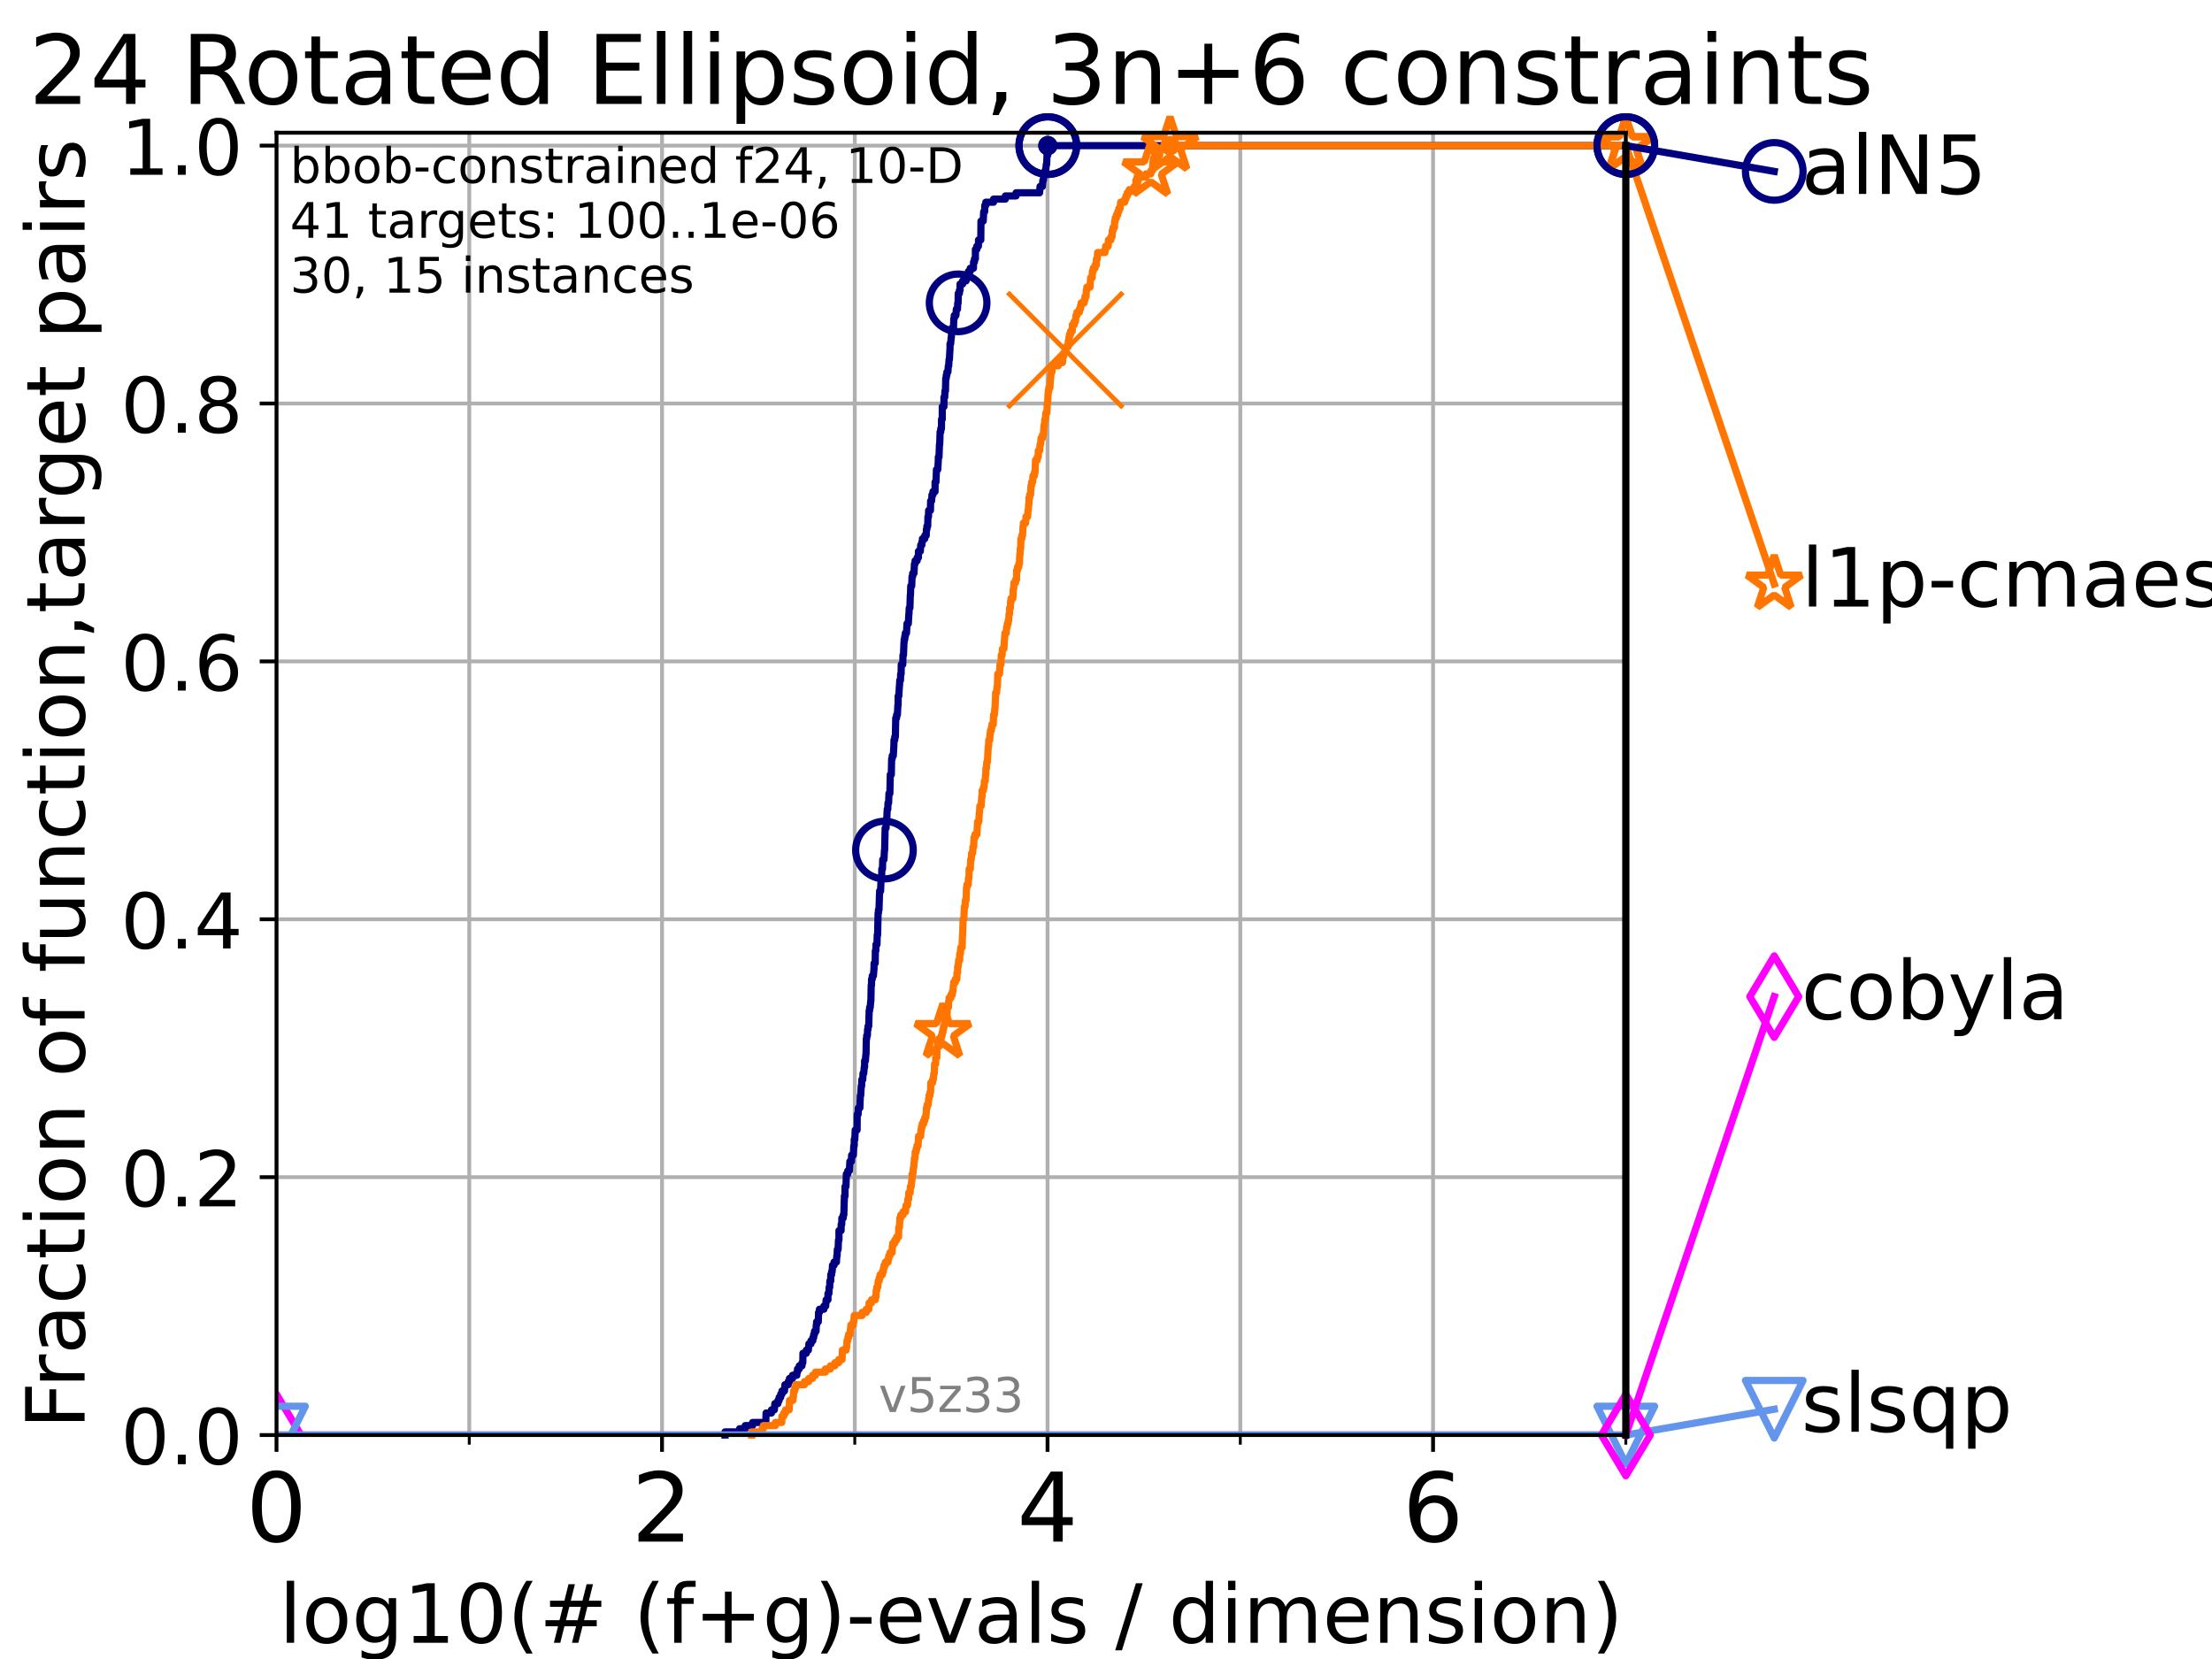 <?xml version="1.0" encoding="utf-8" standalone="no"?>
<!DOCTYPE svg PUBLIC "-//W3C//DTD SVG 1.1//EN"
  "http://www.w3.org/Graphics/SVG/1.1/DTD/svg11.dtd">
<!-- Created with matplotlib (https://matplotlib.org/) -->
<svg height="345.6pt" version="1.1" viewBox="0 0 460.8 345.6" width="460.8pt" xmlns="http://www.w3.org/2000/svg" xmlns:xlink="http://www.w3.org/1999/xlink">
 <defs>
  <style type="text/css">*{stroke-linecap:butt;stroke-linejoin:round;}</style>
 </defs>
 <g id="figure_1">
  <g id="patch_1">
   <path d="M 0 345.6 
L 460.8 345.6 
L 460.8 0 
L 0 0 
z
" style="fill:#ffffff;"/>
  </g>
  <g id="axes_1">
   <g id="patch_2">
    <path d="M 57.6 298.944 
L 338.688 298.944 
L 338.688 27.648 
L 57.6 27.648 
z
" style="fill:#ffffff;"/>
   </g>
   <g id="matplotlib.axis_1">
    <g id="xtick_1">
     <g id="line2d_1">
      <path clip-path="url(#p9760a68596)" d="M 57.6 298.944 
L 57.6 27.648 
" style="fill:none;stroke:#b0b0b0;stroke-linecap:square;stroke-width:0.8;"/>
     </g>
     <g id="line2d_2">
      <defs>
       <path d="M 0 0 
L 0 3.5 
" id="m59d60c40a1" style="stroke:#000000;stroke-width:0.8;"/>
      </defs>
      <g>
       <use style="stroke:#000000;stroke-width:0.8;" x="57.6" xlink:href="#m59d60c40a1" y="298.944"/>
      </g>
     </g>
     <g id="text_1">
      <!-- 0 -->
      <g transform="translate(51.237 321.141)scale(0.2 -0.2)">
       <defs>
        <path d="M 31.781 66.406 
Q 24.172 66.406 20.328 58.906 
Q 16.5 51.422 16.5 36.375 
Q 16.5 21.391 20.328 13.891 
Q 24.172 6.391 31.781 6.391 
Q 39.453 6.391 43.281 13.891 
Q 47.125 21.391 47.125 36.375 
Q 47.125 51.422 43.281 58.906 
Q 39.453 66.406 31.781 66.406 
z
M 31.781 74.219 
Q 44.047 74.219 50.516 64.516 
Q 56.984 54.828 56.984 36.375 
Q 56.984 17.969 50.516 8.266 
Q 44.047 -1.422 31.781 -1.422 
Q 19.531 -1.422 13.062 8.266 
Q 6.594 17.969 6.594 36.375 
Q 6.594 54.828 13.062 64.516 
Q 19.531 74.219 31.781 74.219 
z
" id="DejaVuSans-48"/>
       </defs>
       <use xlink:href="#DejaVuSans-48"/>
      </g>
     </g>
    </g>
    <g id="xtick_2">
     <g id="line2d_3">
      <path clip-path="url(#p9760a68596)" d="M 137.911 298.944 
L 137.911 27.648 
" style="fill:none;stroke:#b0b0b0;stroke-linecap:square;stroke-width:0.8;"/>
     </g>
     <g id="line2d_4">
      <g>
       <use style="stroke:#000000;stroke-width:0.8;" x="137.911" xlink:href="#m59d60c40a1" y="298.944"/>
      </g>
     </g>
     <g id="text_2">
      <!-- 2 -->
      <g transform="translate(131.548 321.141)scale(0.2 -0.2)">
       <defs>
        <path d="M 19.188 8.297 
L 53.609 8.297 
L 53.609 0 
L 7.328 0 
L 7.328 8.297 
Q 12.938 14.109 22.625 23.891 
Q 32.328 33.688 34.812 36.531 
Q 39.547 41.844 41.422 45.531 
Q 43.312 49.219 43.312 52.781 
Q 43.312 58.594 39.234 62.25 
Q 35.156 65.922 28.609 65.922 
Q 23.969 65.922 18.812 64.312 
Q 13.672 62.703 7.812 59.422 
L 7.812 69.391 
Q 13.766 71.781 18.938 73 
Q 24.125 74.219 28.422 74.219 
Q 39.75 74.219 46.484 68.547 
Q 53.219 62.891 53.219 53.422 
Q 53.219 48.922 51.531 44.891 
Q 49.859 40.875 45.406 35.406 
Q 44.188 33.984 37.641 27.219 
Q 31.109 20.453 19.188 8.297 
z
" id="DejaVuSans-50"/>
       </defs>
       <use xlink:href="#DejaVuSans-50"/>
      </g>
     </g>
    </g>
    <g id="xtick_3">
     <g id="line2d_5">
      <path clip-path="url(#p9760a68596)" d="M 218.222 298.944 
L 218.222 27.648 
" style="fill:none;stroke:#b0b0b0;stroke-linecap:square;stroke-width:0.8;"/>
     </g>
     <g id="line2d_6">
      <g>
       <use style="stroke:#000000;stroke-width:0.8;" x="218.222" xlink:href="#m59d60c40a1" y="298.944"/>
      </g>
     </g>
     <g id="text_3">
      <!-- 4 -->
      <g transform="translate(211.859 321.141)scale(0.2 -0.2)">
       <defs>
        <path d="M 37.797 64.312 
L 12.891 25.391 
L 37.797 25.391 
z
M 35.203 72.906 
L 47.609 72.906 
L 47.609 25.391 
L 58.016 25.391 
L 58.016 17.188 
L 47.609 17.188 
L 47.609 0 
L 37.797 0 
L 37.797 17.188 
L 4.891 17.188 
L 4.891 26.703 
z
" id="DejaVuSans-52"/>
       </defs>
       <use xlink:href="#DejaVuSans-52"/>
      </g>
     </g>
    </g>
    <g id="xtick_4">
     <g id="line2d_7">
      <path clip-path="url(#p9760a68596)" d="M 298.533 298.944 
L 298.533 27.648 
" style="fill:none;stroke:#b0b0b0;stroke-linecap:square;stroke-width:0.8;"/>
     </g>
     <g id="line2d_8">
      <g>
       <use style="stroke:#000000;stroke-width:0.8;" x="298.533" xlink:href="#m59d60c40a1" y="298.944"/>
      </g>
     </g>
     <g id="text_4">
      <!-- 6 -->
      <g transform="translate(292.17 321.141)scale(0.2 -0.2)">
       <defs>
        <path d="M 33.016 40.375 
Q 26.375 40.375 22.484 35.828 
Q 18.609 31.297 18.609 23.391 
Q 18.609 15.531 22.484 10.953 
Q 26.375 6.391 33.016 6.391 
Q 39.656 6.391 43.531 10.953 
Q 47.406 15.531 47.406 23.391 
Q 47.406 31.297 43.531 35.828 
Q 39.656 40.375 33.016 40.375 
z
M 52.594 71.297 
L 52.594 62.312 
Q 48.875 64.062 45.094 64.984 
Q 41.312 65.922 37.594 65.922 
Q 27.828 65.922 22.672 59.328 
Q 17.531 52.734 16.797 39.406 
Q 19.672 43.656 24.016 45.922 
Q 28.375 48.188 33.594 48.188 
Q 44.578 48.188 50.953 41.516 
Q 57.328 34.859 57.328 23.391 
Q 57.328 12.156 50.688 5.359 
Q 44.047 -1.422 33.016 -1.422 
Q 20.359 -1.422 13.672 8.266 
Q 6.984 17.969 6.984 36.375 
Q 6.984 53.656 15.188 63.938 
Q 23.391 74.219 37.203 74.219 
Q 40.922 74.219 44.703 73.484 
Q 48.484 72.75 52.594 71.297 
z
" id="DejaVuSans-54"/>
       </defs>
       <use xlink:href="#DejaVuSans-54"/>
      </g>
     </g>
    </g>
    <g id="xtick_5">
     <g id="line2d_9">
      <path clip-path="url(#p9760a68596)" d="M 97.755 298.944 
L 97.755 27.648 
" style="fill:none;stroke:#b0b0b0;stroke-linecap:square;stroke-width:0.8;"/>
     </g>
     <g id="line2d_10">
      <defs>
       <path d="M 0 0 
L 0 2 
" id="mb8923eca88" style="stroke:#000000;stroke-width:0.6;"/>
      </defs>
      <g>
       <use style="stroke:#000000;stroke-width:0.6;" x="97.755" xlink:href="#mb8923eca88" y="298.944"/>
      </g>
     </g>
    </g>
    <g id="xtick_6">
     <g id="line2d_11">
      <path clip-path="url(#p9760a68596)" d="M 178.066 298.944 
L 178.066 27.648 
" style="fill:none;stroke:#b0b0b0;stroke-linecap:square;stroke-width:0.8;"/>
     </g>
     <g id="line2d_12">
      <g>
       <use style="stroke:#000000;stroke-width:0.6;" x="178.066" xlink:href="#mb8923eca88" y="298.944"/>
      </g>
     </g>
    </g>
    <g id="xtick_7">
     <g id="line2d_13">
      <path clip-path="url(#p9760a68596)" d="M 258.377 298.944 
L 258.377 27.648 
" style="fill:none;stroke:#b0b0b0;stroke-linecap:square;stroke-width:0.8;"/>
     </g>
     <g id="line2d_14">
      <g>
       <use style="stroke:#000000;stroke-width:0.6;" x="258.377" xlink:href="#mb8923eca88" y="298.944"/>
      </g>
     </g>
    </g>
    <g id="xtick_8">
     <g id="line2d_15">
      <path clip-path="url(#p9760a68596)" d="M 338.688 298.944 
L 338.688 27.648 
" style="fill:none;stroke:#b0b0b0;stroke-linecap:square;stroke-width:0.8;"/>
     </g>
     <g id="line2d_16">
      <g>
       <use style="stroke:#000000;stroke-width:0.6;" x="338.688" xlink:href="#mb8923eca88" y="298.944"/>
      </g>
     </g>
    </g>
    <g id="text_5">
     <!-- log10(# (f+g)-evals / dimension) -->
     <g transform="translate(58.145 342.218)scale(0.17 -0.17)">
      <defs>
       <path d="M 9.422 75.984 
L 18.406 75.984 
L 18.406 0 
L 9.422 0 
z
" id="DejaVuSans-108"/>
       <path d="M 30.609 48.391 
Q 23.391 48.391 19.188 42.75 
Q 14.984 37.109 14.984 27.297 
Q 14.984 17.484 19.156 11.844 
Q 23.344 6.203 30.609 6.203 
Q 37.797 6.203 41.984 11.859 
Q 46.188 17.531 46.188 27.297 
Q 46.188 37.016 41.984 42.703 
Q 37.797 48.391 30.609 48.391 
z
M 30.609 56 
Q 42.328 56 49.016 48.375 
Q 55.719 40.766 55.719 27.297 
Q 55.719 13.875 49.016 6.219 
Q 42.328 -1.422 30.609 -1.422 
Q 18.844 -1.422 12.172 6.219 
Q 5.516 13.875 5.516 27.297 
Q 5.516 40.766 12.172 48.375 
Q 18.844 56 30.609 56 
z
" id="DejaVuSans-111"/>
       <path d="M 45.406 27.984 
Q 45.406 37.75 41.375 43.109 
Q 37.359 48.484 30.078 48.484 
Q 22.859 48.484 18.828 43.109 
Q 14.797 37.75 14.797 27.984 
Q 14.797 18.266 18.828 12.891 
Q 22.859 7.516 30.078 7.516 
Q 37.359 7.516 41.375 12.891 
Q 45.406 18.266 45.406 27.984 
z
M 54.391 6.781 
Q 54.391 -7.172 48.188 -13.984 
Q 42 -20.797 29.203 -20.797 
Q 24.469 -20.797 20.266 -20.094 
Q 16.062 -19.391 12.109 -17.922 
L 12.109 -9.188 
Q 16.062 -11.328 19.922 -12.344 
Q 23.781 -13.375 27.781 -13.375 
Q 36.625 -13.375 41.016 -8.766 
Q 45.406 -4.156 45.406 5.172 
L 45.406 9.625 
Q 42.625 4.781 38.281 2.391 
Q 33.938 0 27.875 0 
Q 17.828 0 11.672 7.656 
Q 5.516 15.328 5.516 27.984 
Q 5.516 40.672 11.672 48.328 
Q 17.828 56 27.875 56 
Q 33.938 56 38.281 53.609 
Q 42.625 51.219 45.406 46.391 
L 45.406 54.688 
L 54.391 54.688 
z
" id="DejaVuSans-103"/>
       <path d="M 12.406 8.297 
L 28.516 8.297 
L 28.516 63.922 
L 10.984 60.406 
L 10.984 69.391 
L 28.422 72.906 
L 38.281 72.906 
L 38.281 8.297 
L 54.391 8.297 
L 54.391 0 
L 12.406 0 
z
" id="DejaVuSans-49"/>
       <path d="M 31 75.875 
Q 24.469 64.656 21.281 53.656 
Q 18.109 42.672 18.109 31.391 
Q 18.109 20.125 21.312 9.062 
Q 24.516 -2 31 -13.188 
L 23.188 -13.188 
Q 15.875 -1.703 12.234 9.375 
Q 8.594 20.453 8.594 31.391 
Q 8.594 42.281 12.203 53.312 
Q 15.828 64.359 23.188 75.875 
z
" id="DejaVuSans-40"/>
       <path d="M 51.125 44 
L 36.922 44 
L 32.812 27.688 
L 47.125 27.688 
z
M 43.797 71.781 
L 38.719 51.516 
L 52.984 51.516 
L 58.109 71.781 
L 65.922 71.781 
L 60.891 51.516 
L 76.125 51.516 
L 76.125 44 
L 58.984 44 
L 54.984 27.688 
L 70.516 27.688 
L 70.516 20.219 
L 53.078 20.219 
L 48 0 
L 40.188 0 
L 45.219 20.219 
L 30.906 20.219 
L 25.875 0 
L 18.016 0 
L 23.094 20.219 
L 7.719 20.219 
L 7.719 27.688 
L 24.906 27.688 
L 29 44 
L 13.281 44 
L 13.281 51.516 
L 30.906 51.516 
L 35.891 71.781 
z
" id="DejaVuSans-35"/>
       <path id="DejaVuSans-32"/>
       <path d="M 37.109 75.984 
L 37.109 68.5 
L 28.516 68.5 
Q 23.688 68.5 21.797 66.547 
Q 19.922 64.594 19.922 59.516 
L 19.922 54.688 
L 34.719 54.688 
L 34.719 47.703 
L 19.922 47.703 
L 19.922 0 
L 10.891 0 
L 10.891 47.703 
L 2.297 47.703 
L 2.297 54.688 
L 10.891 54.688 
L 10.891 58.5 
Q 10.891 67.625 15.141 71.797 
Q 19.391 75.984 28.609 75.984 
z
" id="DejaVuSans-102"/>
       <path d="M 46 62.703 
L 46 35.5 
L 73.188 35.5 
L 73.188 27.203 
L 46 27.203 
L 46 0 
L 37.797 0 
L 37.797 27.203 
L 10.594 27.203 
L 10.594 35.5 
L 37.797 35.5 
L 37.797 62.703 
z
" id="DejaVuSans-43"/>
       <path d="M 8.016 75.875 
L 15.828 75.875 
Q 23.141 64.359 26.781 53.312 
Q 30.422 42.281 30.422 31.391 
Q 30.422 20.453 26.781 9.375 
Q 23.141 -1.703 15.828 -13.188 
L 8.016 -13.188 
Q 14.5 -2 17.703 9.062 
Q 20.906 20.125 20.906 31.391 
Q 20.906 42.672 17.703 53.656 
Q 14.5 64.656 8.016 75.875 
z
" id="DejaVuSans-41"/>
       <path d="M 4.891 31.391 
L 31.203 31.391 
L 31.203 23.391 
L 4.891 23.391 
z
" id="DejaVuSans-45"/>
       <path d="M 56.203 29.594 
L 56.203 25.203 
L 14.891 25.203 
Q 15.484 15.922 20.484 11.062 
Q 25.484 6.203 34.422 6.203 
Q 39.594 6.203 44.453 7.469 
Q 49.312 8.734 54.109 11.281 
L 54.109 2.781 
Q 49.266 0.734 44.188 -0.344 
Q 39.109 -1.422 33.891 -1.422 
Q 20.797 -1.422 13.156 6.188 
Q 5.516 13.812 5.516 26.812 
Q 5.516 40.234 12.766 48.109 
Q 20.016 56 32.328 56 
Q 43.359 56 49.781 48.891 
Q 56.203 41.797 56.203 29.594 
z
M 47.219 32.234 
Q 47.125 39.594 43.094 43.984 
Q 39.062 48.391 32.422 48.391 
Q 24.906 48.391 20.391 44.141 
Q 15.875 39.891 15.188 32.172 
z
" id="DejaVuSans-101"/>
       <path d="M 2.984 54.688 
L 12.5 54.688 
L 29.594 8.797 
L 46.688 54.688 
L 56.203 54.688 
L 35.688 0 
L 23.484 0 
z
" id="DejaVuSans-118"/>
       <path d="M 34.281 27.484 
Q 23.391 27.484 19.188 25 
Q 14.984 22.516 14.984 16.5 
Q 14.984 11.719 18.141 8.906 
Q 21.297 6.109 26.703 6.109 
Q 34.188 6.109 38.703 11.406 
Q 43.219 16.703 43.219 25.484 
L 43.219 27.484 
z
M 52.203 31.203 
L 52.203 0 
L 43.219 0 
L 43.219 8.297 
Q 40.141 3.328 35.547 0.953 
Q 30.953 -1.422 24.312 -1.422 
Q 15.922 -1.422 10.953 3.297 
Q 6 8.016 6 15.922 
Q 6 25.141 12.172 29.828 
Q 18.359 34.516 30.609 34.516 
L 43.219 34.516 
L 43.219 35.406 
Q 43.219 41.609 39.141 45 
Q 35.062 48.391 27.688 48.391 
Q 23 48.391 18.547 47.266 
Q 14.109 46.141 10.016 43.891 
L 10.016 52.203 
Q 14.938 54.109 19.578 55.047 
Q 24.219 56 28.609 56 
Q 40.484 56 46.344 49.844 
Q 52.203 43.703 52.203 31.203 
z
" id="DejaVuSans-97"/>
       <path d="M 44.281 53.078 
L 44.281 44.578 
Q 40.484 46.531 36.375 47.5 
Q 32.281 48.484 27.875 48.484 
Q 21.188 48.484 17.844 46.438 
Q 14.5 44.391 14.5 40.281 
Q 14.5 37.156 16.891 35.375 
Q 19.281 33.594 26.516 31.984 
L 29.594 31.297 
Q 39.156 29.25 43.188 25.516 
Q 47.219 21.781 47.219 15.094 
Q 47.219 7.469 41.188 3.016 
Q 35.156 -1.422 24.609 -1.422 
Q 20.219 -1.422 15.453 -0.562 
Q 10.688 0.297 5.422 2 
L 5.422 11.281 
Q 10.406 8.688 15.234 7.391 
Q 20.062 6.109 24.812 6.109 
Q 31.156 6.109 34.562 8.281 
Q 37.984 10.453 37.984 14.406 
Q 37.984 18.062 35.516 20.016 
Q 33.062 21.969 24.703 23.781 
L 21.578 24.516 
Q 13.234 26.266 9.516 29.906 
Q 5.812 33.547 5.812 39.891 
Q 5.812 47.609 11.281 51.797 
Q 16.75 56 26.812 56 
Q 31.781 56 36.172 55.266 
Q 40.578 54.547 44.281 53.078 
z
" id="DejaVuSans-115"/>
       <path d="M 25.391 72.906 
L 33.688 72.906 
L 8.297 -9.281 
L 0 -9.281 
z
" id="DejaVuSans-47"/>
       <path d="M 45.406 46.391 
L 45.406 75.984 
L 54.391 75.984 
L 54.391 0 
L 45.406 0 
L 45.406 8.203 
Q 42.578 3.328 38.25 0.953 
Q 33.938 -1.422 27.875 -1.422 
Q 17.969 -1.422 11.734 6.484 
Q 5.516 14.406 5.516 27.297 
Q 5.516 40.188 11.734 48.094 
Q 17.969 56 27.875 56 
Q 33.938 56 38.25 53.625 
Q 42.578 51.266 45.406 46.391 
z
M 14.797 27.297 
Q 14.797 17.391 18.875 11.75 
Q 22.953 6.109 30.078 6.109 
Q 37.203 6.109 41.297 11.75 
Q 45.406 17.391 45.406 27.297 
Q 45.406 37.203 41.297 42.844 
Q 37.203 48.484 30.078 48.484 
Q 22.953 48.484 18.875 42.844 
Q 14.797 37.203 14.797 27.297 
z
" id="DejaVuSans-100"/>
       <path d="M 9.422 54.688 
L 18.406 54.688 
L 18.406 0 
L 9.422 0 
z
M 9.422 75.984 
L 18.406 75.984 
L 18.406 64.594 
L 9.422 64.594 
z
" id="DejaVuSans-105"/>
       <path d="M 52 44.188 
Q 55.375 50.25 60.062 53.125 
Q 64.75 56 71.094 56 
Q 79.641 56 84.281 50.016 
Q 88.922 44.047 88.922 33.016 
L 88.922 0 
L 79.891 0 
L 79.891 32.719 
Q 79.891 40.578 77.094 44.375 
Q 74.312 48.188 68.609 48.188 
Q 61.625 48.188 57.562 43.547 
Q 53.516 38.922 53.516 30.906 
L 53.516 0 
L 44.484 0 
L 44.484 32.719 
Q 44.484 40.625 41.703 44.406 
Q 38.922 48.188 33.109 48.188 
Q 26.219 48.188 22.156 43.531 
Q 18.109 38.875 18.109 30.906 
L 18.109 0 
L 9.078 0 
L 9.078 54.688 
L 18.109 54.688 
L 18.109 46.188 
Q 21.188 51.219 25.484 53.609 
Q 29.781 56 35.688 56 
Q 41.656 56 45.828 52.969 
Q 50 49.953 52 44.188 
z
" id="DejaVuSans-109"/>
       <path d="M 54.891 33.016 
L 54.891 0 
L 45.906 0 
L 45.906 32.719 
Q 45.906 40.484 42.875 44.328 
Q 39.844 48.188 33.797 48.188 
Q 26.516 48.188 22.312 43.547 
Q 18.109 38.922 18.109 30.906 
L 18.109 0 
L 9.078 0 
L 9.078 54.688 
L 18.109 54.688 
L 18.109 46.188 
Q 21.344 51.125 25.703 53.562 
Q 30.078 56 35.797 56 
Q 45.219 56 50.047 50.172 
Q 54.891 44.344 54.891 33.016 
z
" id="DejaVuSans-110"/>
      </defs>
      <use xlink:href="#DejaVuSans-108"/>
      <use x="27.783" xlink:href="#DejaVuSans-111"/>
      <use x="88.965" xlink:href="#DejaVuSans-103"/>
      <use x="152.441" xlink:href="#DejaVuSans-49"/>
      <use x="216.064" xlink:href="#DejaVuSans-48"/>
      <use x="279.688" xlink:href="#DejaVuSans-40"/>
      <use x="318.701" xlink:href="#DejaVuSans-35"/>
      <use x="402.49" xlink:href="#DejaVuSans-32"/>
      <use x="434.277" xlink:href="#DejaVuSans-40"/>
      <use x="473.291" xlink:href="#DejaVuSans-102"/>
      <use x="508.496" xlink:href="#DejaVuSans-43"/>
      <use x="592.285" xlink:href="#DejaVuSans-103"/>
      <use x="655.762" xlink:href="#DejaVuSans-41"/>
      <use x="694.775" xlink:href="#DejaVuSans-45"/>
      <use x="730.859" xlink:href="#DejaVuSans-101"/>
      <use x="792.383" xlink:href="#DejaVuSans-118"/>
      <use x="851.562" xlink:href="#DejaVuSans-97"/>
      <use x="912.842" xlink:href="#DejaVuSans-108"/>
      <use x="940.625" xlink:href="#DejaVuSans-115"/>
      <use x="992.725" xlink:href="#DejaVuSans-32"/>
      <use x="1024.512" xlink:href="#DejaVuSans-47"/>
      <use x="1058.203" xlink:href="#DejaVuSans-32"/>
      <use x="1089.99" xlink:href="#DejaVuSans-100"/>
      <use x="1153.467" xlink:href="#DejaVuSans-105"/>
      <use x="1181.25" xlink:href="#DejaVuSans-109"/>
      <use x="1278.662" xlink:href="#DejaVuSans-101"/>
      <use x="1340.186" xlink:href="#DejaVuSans-110"/>
      <use x="1403.564" xlink:href="#DejaVuSans-115"/>
      <use x="1455.664" xlink:href="#DejaVuSans-105"/>
      <use x="1483.447" xlink:href="#DejaVuSans-111"/>
      <use x="1544.629" xlink:href="#DejaVuSans-110"/>
      <use x="1608.008" xlink:href="#DejaVuSans-41"/>
     </g>
    </g>
   </g>
   <g id="matplotlib.axis_2">
    <g id="ytick_1">
     <g id="line2d_17">
      <path clip-path="url(#p9760a68596)" d="M 57.6 298.944 
L 338.688 298.944 
" style="fill:none;stroke:#b0b0b0;stroke-linecap:square;stroke-width:0.8;"/>
     </g>
     <g id="line2d_18">
      <defs>
       <path d="M 0 0 
L -3.5 0 
" id="m55cb683d82" style="stroke:#000000;stroke-width:0.8;"/>
      </defs>
      <g>
       <use style="stroke:#000000;stroke-width:0.8;" x="57.6" xlink:href="#m55cb683d82" y="298.944"/>
      </g>
     </g>
     <g id="text_6">
      <!-- 0.0 -->
      <g transform="translate(25.155 305.023)scale(0.16 -0.16)">
       <defs>
        <path d="M 10.688 12.406 
L 21 12.406 
L 21 0 
L 10.688 0 
z
" id="DejaVuSans-46"/>
       </defs>
       <use xlink:href="#DejaVuSans-48"/>
       <use x="63.623" xlink:href="#DejaVuSans-46"/>
       <use x="95.41" xlink:href="#DejaVuSans-48"/>
      </g>
     </g>
    </g>
    <g id="ytick_2">
     <g id="line2d_19">
      <path clip-path="url(#p9760a68596)" d="M 57.6 245.222 
L 338.688 245.222 
" style="fill:none;stroke:#b0b0b0;stroke-linecap:square;stroke-width:0.8;"/>
     </g>
     <g id="line2d_20">
      <g>
       <use style="stroke:#000000;stroke-width:0.8;" x="57.6" xlink:href="#m55cb683d82" y="245.222"/>
      </g>
     </g>
     <g id="text_7">
      <!-- 0.2 -->
      <g transform="translate(25.155 251.301)scale(0.16 -0.16)">
       <use xlink:href="#DejaVuSans-48"/>
       <use x="63.623" xlink:href="#DejaVuSans-46"/>
       <use x="95.41" xlink:href="#DejaVuSans-50"/>
      </g>
     </g>
    </g>
    <g id="ytick_3">
     <g id="line2d_21">
      <path clip-path="url(#p9760a68596)" d="M 57.6 191.5 
L 338.688 191.5 
" style="fill:none;stroke:#b0b0b0;stroke-linecap:square;stroke-width:0.8;"/>
     </g>
     <g id="line2d_22">
      <g>
       <use style="stroke:#000000;stroke-width:0.8;" x="57.6" xlink:href="#m55cb683d82" y="191.5"/>
      </g>
     </g>
     <g id="text_8">
      <!-- 0.4 -->
      <g transform="translate(25.155 197.579)scale(0.16 -0.16)">
       <use xlink:href="#DejaVuSans-48"/>
       <use x="63.623" xlink:href="#DejaVuSans-46"/>
       <use x="95.41" xlink:href="#DejaVuSans-52"/>
      </g>
     </g>
    </g>
    <g id="ytick_4">
     <g id="line2d_23">
      <path clip-path="url(#p9760a68596)" d="M 57.6 137.778 
L 338.688 137.778 
" style="fill:none;stroke:#b0b0b0;stroke-linecap:square;stroke-width:0.8;"/>
     </g>
     <g id="line2d_24">
      <g>
       <use style="stroke:#000000;stroke-width:0.8;" x="57.6" xlink:href="#m55cb683d82" y="137.778"/>
      </g>
     </g>
     <g id="text_9">
      <!-- 0.6 -->
      <g transform="translate(25.155 143.857)scale(0.16 -0.16)">
       <use xlink:href="#DejaVuSans-48"/>
       <use x="63.623" xlink:href="#DejaVuSans-46"/>
       <use x="95.41" xlink:href="#DejaVuSans-54"/>
      </g>
     </g>
    </g>
    <g id="ytick_5">
     <g id="line2d_25">
      <path clip-path="url(#p9760a68596)" d="M 57.6 84.056 
L 338.688 84.056 
" style="fill:none;stroke:#b0b0b0;stroke-linecap:square;stroke-width:0.8;"/>
     </g>
     <g id="line2d_26">
      <g>
       <use style="stroke:#000000;stroke-width:0.8;" x="57.6" xlink:href="#m55cb683d82" y="84.056"/>
      </g>
     </g>
     <g id="text_10">
      <!-- 0.8 -->
      <g transform="translate(25.155 90.135)scale(0.16 -0.16)">
       <defs>
        <path d="M 31.781 34.625 
Q 24.75 34.625 20.719 30.859 
Q 16.703 27.094 16.703 20.516 
Q 16.703 13.922 20.719 10.156 
Q 24.75 6.391 31.781 6.391 
Q 38.812 6.391 42.859 10.172 
Q 46.922 13.969 46.922 20.516 
Q 46.922 27.094 42.891 30.859 
Q 38.875 34.625 31.781 34.625 
z
M 21.922 38.812 
Q 15.578 40.375 12.031 44.719 
Q 8.5 49.078 8.5 55.328 
Q 8.5 64.062 14.719 69.141 
Q 20.953 74.219 31.781 74.219 
Q 42.672 74.219 48.875 69.141 
Q 55.078 64.062 55.078 55.328 
Q 55.078 49.078 51.531 44.719 
Q 48 40.375 41.703 38.812 
Q 48.828 37.156 52.797 32.312 
Q 56.781 27.484 56.781 20.516 
Q 56.781 9.906 50.312 4.234 
Q 43.844 -1.422 31.781 -1.422 
Q 19.734 -1.422 13.25 4.234 
Q 6.781 9.906 6.781 20.516 
Q 6.781 27.484 10.781 32.312 
Q 14.797 37.156 21.922 38.812 
z
M 18.312 54.391 
Q 18.312 48.734 21.844 45.562 
Q 25.391 42.391 31.781 42.391 
Q 38.141 42.391 41.719 45.562 
Q 45.312 48.734 45.312 54.391 
Q 45.312 60.062 41.719 63.234 
Q 38.141 66.406 31.781 66.406 
Q 25.391 66.406 21.844 63.234 
Q 18.312 60.062 18.312 54.391 
z
" id="DejaVuSans-56"/>
       </defs>
       <use xlink:href="#DejaVuSans-48"/>
       <use x="63.623" xlink:href="#DejaVuSans-46"/>
       <use x="95.41" xlink:href="#DejaVuSans-56"/>
      </g>
     </g>
    </g>
    <g id="ytick_6">
     <g id="line2d_27">
      <path clip-path="url(#p9760a68596)" d="M 57.6 30.334 
L 338.688 30.334 
" style="fill:none;stroke:#b0b0b0;stroke-linecap:square;stroke-width:0.8;"/>
     </g>
     <g id="line2d_28">
      <g>
       <use style="stroke:#000000;stroke-width:0.8;" x="57.6" xlink:href="#m55cb683d82" y="30.334"/>
      </g>
     </g>
     <g id="text_11">
      <!-- 1.0 -->
      <g transform="translate(25.155 36.413)scale(0.16 -0.16)">
       <use xlink:href="#DejaVuSans-49"/>
       <use x="63.623" xlink:href="#DejaVuSans-46"/>
       <use x="95.41" xlink:href="#DejaVuSans-48"/>
      </g>
     </g>
    </g>
    <g id="text_12">
     <!-- Fraction of function,target pairs -->
     <g transform="translate(17.62 297.681)rotate(-90)scale(0.17 -0.17)">
      <defs>
       <path d="M 9.812 72.906 
L 51.703 72.906 
L 51.703 64.594 
L 19.672 64.594 
L 19.672 43.109 
L 48.578 43.109 
L 48.578 34.812 
L 19.672 34.812 
L 19.672 0 
L 9.812 0 
z
" id="DejaVuSans-70"/>
       <path d="M 41.109 46.297 
Q 39.594 47.172 37.812 47.578 
Q 36.031 48 33.891 48 
Q 26.266 48 22.188 43.047 
Q 18.109 38.094 18.109 28.812 
L 18.109 0 
L 9.078 0 
L 9.078 54.688 
L 18.109 54.688 
L 18.109 46.188 
Q 20.953 51.172 25.484 53.578 
Q 30.031 56 36.531 56 
Q 37.453 56 38.578 55.875 
Q 39.703 55.766 41.062 55.516 
z
" id="DejaVuSans-114"/>
       <path d="M 48.781 52.594 
L 48.781 44.188 
Q 44.969 46.297 41.141 47.344 
Q 37.312 48.391 33.406 48.391 
Q 24.656 48.391 19.812 42.844 
Q 14.984 37.312 14.984 27.297 
Q 14.984 17.281 19.812 11.734 
Q 24.656 6.203 33.406 6.203 
Q 37.312 6.203 41.141 7.25 
Q 44.969 8.297 48.781 10.406 
L 48.781 2.094 
Q 45.016 0.344 40.984 -0.531 
Q 36.969 -1.422 32.422 -1.422 
Q 20.062 -1.422 12.781 6.344 
Q 5.516 14.109 5.516 27.297 
Q 5.516 40.672 12.859 48.328 
Q 20.219 56 33.016 56 
Q 37.156 56 41.109 55.141 
Q 45.062 54.297 48.781 52.594 
z
" id="DejaVuSans-99"/>
       <path d="M 18.312 70.219 
L 18.312 54.688 
L 36.812 54.688 
L 36.812 47.703 
L 18.312 47.703 
L 18.312 18.016 
Q 18.312 11.328 20.141 9.422 
Q 21.969 7.516 27.594 7.516 
L 36.812 7.516 
L 36.812 0 
L 27.594 0 
Q 17.188 0 13.234 3.875 
Q 9.281 7.766 9.281 18.016 
L 9.281 47.703 
L 2.688 47.703 
L 2.688 54.688 
L 9.281 54.688 
L 9.281 70.219 
z
" id="DejaVuSans-116"/>
       <path d="M 8.5 21.578 
L 8.5 54.688 
L 17.484 54.688 
L 17.484 21.922 
Q 17.484 14.156 20.5 10.266 
Q 23.531 6.391 29.594 6.391 
Q 36.859 6.391 41.078 11.031 
Q 45.312 15.672 45.312 23.688 
L 45.312 54.688 
L 54.297 54.688 
L 54.297 0 
L 45.312 0 
L 45.312 8.406 
Q 42.047 3.422 37.719 1 
Q 33.406 -1.422 27.688 -1.422 
Q 18.266 -1.422 13.375 4.438 
Q 8.5 10.297 8.5 21.578 
z
M 31.109 56 
z
" id="DejaVuSans-117"/>
       <path d="M 11.719 12.406 
L 22.016 12.406 
L 22.016 4 
L 14.016 -11.625 
L 7.719 -11.625 
L 11.719 4 
z
" id="DejaVuSans-44"/>
       <path d="M 18.109 8.203 
L 18.109 -20.797 
L 9.078 -20.797 
L 9.078 54.688 
L 18.109 54.688 
L 18.109 46.391 
Q 20.953 51.266 25.266 53.625 
Q 29.594 56 35.594 56 
Q 45.562 56 51.781 48.094 
Q 58.016 40.188 58.016 27.297 
Q 58.016 14.406 51.781 6.484 
Q 45.562 -1.422 35.594 -1.422 
Q 29.594 -1.422 25.266 0.953 
Q 20.953 3.328 18.109 8.203 
z
M 48.688 27.297 
Q 48.688 37.203 44.609 42.844 
Q 40.531 48.484 33.406 48.484 
Q 26.266 48.484 22.188 42.844 
Q 18.109 37.203 18.109 27.297 
Q 18.109 17.391 22.188 11.75 
Q 26.266 6.109 33.406 6.109 
Q 40.531 6.109 44.609 11.75 
Q 48.688 17.391 48.688 27.297 
z
" id="DejaVuSans-112"/>
      </defs>
      <use xlink:href="#DejaVuSans-70"/>
      <use x="50.27" xlink:href="#DejaVuSans-114"/>
      <use x="91.383" xlink:href="#DejaVuSans-97"/>
      <use x="152.662" xlink:href="#DejaVuSans-99"/>
      <use x="207.643" xlink:href="#DejaVuSans-116"/>
      <use x="246.852" xlink:href="#DejaVuSans-105"/>
      <use x="274.635" xlink:href="#DejaVuSans-111"/>
      <use x="335.816" xlink:href="#DejaVuSans-110"/>
      <use x="399.195" xlink:href="#DejaVuSans-32"/>
      <use x="430.982" xlink:href="#DejaVuSans-111"/>
      <use x="492.164" xlink:href="#DejaVuSans-102"/>
      <use x="527.369" xlink:href="#DejaVuSans-32"/>
      <use x="559.156" xlink:href="#DejaVuSans-102"/>
      <use x="594.361" xlink:href="#DejaVuSans-117"/>
      <use x="657.74" xlink:href="#DejaVuSans-110"/>
      <use x="721.119" xlink:href="#DejaVuSans-99"/>
      <use x="776.1" xlink:href="#DejaVuSans-116"/>
      <use x="815.309" xlink:href="#DejaVuSans-105"/>
      <use x="843.092" xlink:href="#DejaVuSans-111"/>
      <use x="904.273" xlink:href="#DejaVuSans-110"/>
      <use x="967.652" xlink:href="#DejaVuSans-44"/>
      <use x="999.439" xlink:href="#DejaVuSans-116"/>
      <use x="1038.648" xlink:href="#DejaVuSans-97"/>
      <use x="1099.928" xlink:href="#DejaVuSans-114"/>
      <use x="1139.291" xlink:href="#DejaVuSans-103"/>
      <use x="1202.768" xlink:href="#DejaVuSans-101"/>
      <use x="1264.291" xlink:href="#DejaVuSans-116"/>
      <use x="1303.5" xlink:href="#DejaVuSans-32"/>
      <use x="1335.287" xlink:href="#DejaVuSans-112"/>
      <use x="1398.764" xlink:href="#DejaVuSans-97"/>
      <use x="1460.043" xlink:href="#DejaVuSans-105"/>
      <use x="1487.826" xlink:href="#DejaVuSans-114"/>
      <use x="1528.939" xlink:href="#DejaVuSans-115"/>
     </g>
    </g>
   </g>
   <g id="line2d_29">
    <defs>
     <path d="M 0 1.5 
C 0.398 1.5 0.779 1.342 1.061 1.061 
C 1.342 0.779 1.5 0.398 1.5 0 
C 1.5 -0.398 1.342 -0.779 1.061 -1.061 
C 0.779 -1.342 0.398 -1.5 0 -1.5 
C -0.398 -1.5 -0.779 -1.342 -1.061 -1.061 
C -1.342 -0.779 -1.5 -0.398 -1.5 0 
C -1.5 0.398 -1.342 0.779 -1.061 1.061 
C -0.779 1.342 -0.398 1.5 0 1.5 
z
" id="m32ad2d066b" style="stroke:#000080;"/>
    </defs>
    <g>
     <use style="fill:#000080;stroke:#000080;" x="218.278" xlink:href="#m32ad2d066b" y="30.334"/>
     <use style="fill:#000080;stroke:#000080;" x="218.278" xlink:href="#m32ad2d066b" y="30.334"/>
    </g>
   </g>
   <g id="line2d_30">
    <path d="M 151.031 298.944 
L 151.031 298.289 
L 154.071 298.289 
L 154.071 297.634 
L 155.245 297.634 
L 155.245 296.979 
L 156.777 296.979 
L 156.777 296.323 
L 159.527 296.323 
L 159.588 294.358 
L 160.708 294.358 
L 160.708 293.703 
L 161.311 293.703 
L 161.42 292.393 
L 162.061 292.393 
L 162.061 291.737 
L 162.312 291.737 
L 162.312 291.082 
L 162.636 291.082 
L 162.636 290.427 
L 162.896 290.427 
L 162.896 289.772 
L 163.421 289.772 
L 163.51 288.462 
L 164.203 288.462 
L 164.203 287.807 
L 164.463 287.807 
L 164.463 287.151 
L 165.091 287.151 
L 165.091 286.496 
L 165.992 286.496 
L 165.992 285.841 
L 166.131 285.841 
L 166.131 285.186 
L 166.494 285.186 
L 166.494 284.531 
L 167.073 284.531 
L 167.073 283.876 
L 167.243 283.876 
L 167.269 281.91 
L 167.973 281.91 
L 167.973 281.255 
L 168.397 281.255 
L 168.506 279.945 
L 168.941 279.945 
L 168.941 279.29 
L 169.331 279.29 
L 169.331 278.634 
L 169.509 278.634 
L 169.509 277.979 
L 169.679 277.979 
L 169.679 277.324 
L 169.998 277.324 
L 170.047 276.014 
L 170.114 276.014 
L 170.114 275.359 
L 170.462 275.359 
L 170.527 273.393 
L 170.703 273.393 
L 170.703 272.738 
L 171.631 272.738 
L 171.631 272.083 
L 172.005 272.083 
L 172.108 270.773 
L 172.477 270.773 
L 172.477 269.462 
L 172.678 269.462 
L 172.725 268.152 
L 172.848 268.152 
L 172.876 266.842 
L 173.059 266.842 
L 173.063 265.532 
L 173.244 265.532 
L 173.244 264.876 
L 173.358 264.876 
L 173.427 263.566 
L 173.756 263.566 
L 173.756 262.911 
L 174.244 262.911 
L 174.322 261.601 
L 174.379 261.601 
L 174.434 260.29 
L 174.593 260.29 
L 174.669 258.325 
L 174.771 258.325 
L 174.771 256.36 
L 175.216 256.36 
L 175.228 255.049 
L 175.351 255.049 
L 175.371 253.739 
L 175.662 253.739 
L 175.662 253.084 
L 175.785 253.084 
L 175.884 249.808 
L 175.9 249.808 
L 175.9 249.153 
L 176.034 249.153 
L 176.034 247.187 
L 176.229 247.187 
L 176.31 244.567 
L 176.608 244.567 
L 176.608 243.912 
L 176.939 243.912 
L 177.046 241.946 
L 177.376 241.946 
L 177.405 240.636 
L 177.771 240.636 
L 177.856 238.671 
L 177.951 238.671 
L 177.954 237.36 
L 178.073 237.36 
L 178.157 235.395 
L 178.551 235.395 
L 178.572 232.119 
L 178.76 232.119 
L 178.804 230.809 
L 179.125 230.809 
L 179.223 228.188 
L 179.305 228.188 
L 179.412 226.223 
L 179.492 226.223 
L 179.531 224.912 
L 179.728 224.912 
L 179.779 223.602 
L 179.933 223.602 
L 180.04 222.292 
L 180.111 222.292 
L 180.117 220.982 
L 180.278 220.982 
L 180.37 219.671 
L 180.409 219.671 
L 180.47 216.396 
L 180.546 216.396 
L 180.546 215.74 
L 180.688 215.74 
L 180.733 214.43 
L 180.831 214.43 
L 180.831 213.775 
L 180.968 213.775 
L 181.068 210.499 
L 181.161 210.499 
L 181.161 209.844 
L 181.286 209.844 
L 181.382 208.534 
L 181.422 208.534 
L 181.485 205.258 
L 181.548 205.258 
L 181.568 203.948 
L 181.71 203.948 
L 181.71 203.293 
L 181.949 203.293 
L 182.047 201.982 
L 182.066 201.982 
L 182.091 200.672 
L 182.317 200.672 
L 182.352 198.052 
L 182.456 198.052 
L 182.491 196.741 
L 182.695 196.741 
L 182.741 194.776 
L 182.823 194.776 
L 182.924 190.19 
L 182.995 190.19 
L 182.995 189.535 
L 183.11 189.535 
L 183.212 186.259 
L 183.24 186.259 
L 183.24 185.604 
L 183.447 185.604 
L 183.541 182.983 
L 183.66 182.983 
L 183.698 181.018 
L 183.839 181.018 
L 183.887 179.052 
L 184.147 179.052 
L 184.25 177.087 
L 184.292 177.087 
L 184.389 172.501 
L 184.58 172.501 
L 184.659 170.535 
L 184.737 170.535 
L 184.823 168.57 
L 184.943 168.57 
L 184.986 167.26 
L 185.116 167.26 
L 185.186 165.294 
L 185.375 165.294 
L 185.464 161.363 
L 185.678 161.363 
L 185.745 158.088 
L 185.861 158.088 
L 185.861 157.432 
L 186.092 157.432 
L 186.199 155.467 
L 186.208 155.467 
L 186.237 154.157 
L 186.395 154.157 
L 186.395 153.502 
L 186.518 153.502 
L 186.6 149.571 
L 186.778 149.571 
L 186.778 148.916 
L 186.941 148.916 
L 187.037 146.95 
L 187.089 146.95 
L 187.107 144.985 
L 187.24 144.985 
L 187.351 143.019 
L 187.371 143.019 
L 187.439 141.709 
L 187.587 141.709 
L 187.625 140.399 
L 187.72 140.399 
L 187.746 138.433 
L 188.061 138.433 
L 188.108 136.468 
L 188.212 136.468 
L 188.313 133.847 
L 188.35 133.847 
L 188.35 133.192 
L 188.481 133.192 
L 188.481 132.537 
L 188.596 132.537 
L 188.596 131.882 
L 188.838 131.882 
L 188.945 129.916 
L 189.219 129.916 
L 189.328 127.951 
L 189.351 127.951 
L 189.408 126.641 
L 189.551 126.641 
L 189.627 124.02 
L 189.664 124.02 
L 189.729 122.055 
L 189.93 122.055 
L 189.997 120.089 
L 190.128 120.089 
L 190.128 119.434 
L 190.4 119.434 
L 190.493 117.469 
L 190.627 117.469 
L 190.627 116.813 
L 191.052 116.813 
L 191.052 116.158 
L 191.324 116.158 
L 191.324 114.848 
L 191.718 114.848 
L 191.805 113.538 
L 192.042 113.538 
L 192.042 112.883 
L 192.159 112.883 
L 192.159 112.227 
L 192.645 112.227 
L 192.645 111.572 
L 192.946 111.572 
L 192.987 110.262 
L 193.092 110.262 
L 193.092 109.607 
L 193.255 109.607 
L 193.308 107.641 
L 193.421 107.641 
L 193.45 106.331 
L 193.831 106.331 
L 193.863 104.366 
L 194.065 104.366 
L 194.154 103.055 
L 194.357 103.055 
L 194.357 102.4 
L 194.791 102.4 
L 194.793 100.435 
L 194.976 100.435 
L 195.083 97.814 
L 195.356 97.814 
L 195.467 95.849 
L 195.472 95.849 
L 195.472 95.194 
L 195.611 95.194 
L 195.708 92.573 
L 195.759 92.573 
L 195.844 89.952 
L 195.983 89.952 
L 195.983 89.297 
L 196.121 89.297 
L 196.14 87.332 
L 196.292 87.332 
L 196.293 84.711 
L 196.639 84.711 
L 196.645 82.746 
L 196.803 82.746 
L 196.848 81.435 
L 196.959 81.435 
L 197.011 78.815 
L 197.12 78.815 
L 197.12 78.16 
L 197.253 78.16 
L 197.253 77.505 
L 197.461 77.505 
L 197.558 76.194 
L 197.64 76.194 
L 197.702 74.884 
L 197.777 74.884 
L 197.878 72.919 
L 197.903 72.919 
L 197.909 71.608 
L 198.041 71.608 
L 198.151 70.298 
L 198.187 70.298 
L 198.239 68.988 
L 198.309 68.988 
L 198.309 68.333 
L 198.629 68.333 
L 198.693 66.367 
L 198.79 66.367 
L 198.79 65.712 
L 199.138 65.712 
L 199.219 64.402 
L 199.459 64.402 
L 199.518 63.091 
L 199.594 63.091 
L 199.616 61.126 
L 199.859 61.126 
L 199.859 60.471 
L 199.997 60.471 
L 199.997 59.161 
L 200.536 59.161 
L 200.536 58.505 
L 201.266 58.505 
L 201.266 57.85 
L 201.385 57.85 
L 201.385 57.195 
L 201.739 57.195 
L 201.739 56.54 
L 202.121 56.54 
L 202.121 55.885 
L 202.784 55.885 
L 202.812 54.575 
L 202.999 54.575 
L 202.999 53.919 
L 203.192 53.919 
L 203.194 51.954 
L 203.49 51.954 
L 203.49 51.299 
L 203.819 51.299 
L 203.844 49.988 
L 204.32 49.988 
L 204.354 46.058 
L 204.823 46.058 
L 204.921 44.092 
L 205.124 44.092 
L 205.151 42.782 
L 205.362 42.782 
L 205.362 42.127 
L 206.969 42.127 
L 206.969 41.472 
L 209.436 41.472 
L 209.436 40.816 
L 211.665 40.816 
L 211.665 40.161 
L 216.569 40.161 
L 216.66 38.851 
L 217.143 38.851 
L 217.25 37.541 
L 217.367 37.541 
L 217.431 36.23 
L 217.68 36.23 
L 217.68 35.575 
L 217.843 35.575 
L 217.95 34.265 
L 218.034 34.265 
L 218.118 32.3 
L 218.278 32.3 
L 218.278 30.334 
L 338.688 30.334 
L 338.688 30.334 
" style="fill:none;stroke:#000080;stroke-linecap:square;stroke-width:1.5;"/>
   </g>
   <g id="line2d_31">
    <defs>
     <path d="M 0 6 
C 1.591 6 3.117 5.368 4.243 4.243 
C 5.368 3.117 6 1.591 6 0 
C 6 -1.591 5.368 -3.117 4.243 -4.243 
C 3.117 -5.368 1.591 -6 0 -6 
C -1.591 -6 -3.117 -5.368 -4.243 -4.243 
C -5.368 -3.117 -6 -1.591 -6 0 
C -6 1.591 -5.368 3.117 -4.243 4.243 
C -3.117 5.368 -1.591 6 0 6 
z
" id="maa189caf59" style="stroke:#000080;stroke-width:1.5;"/>
    </defs>
    <g>
     <use style="fill-opacity:0;stroke:#000080;stroke-width:1.5;" x="184.25" xlink:href="#maa189caf59" y="177.087"/>
     <use style="fill-opacity:0;stroke:#000080;stroke-width:1.5;" x="199.594" xlink:href="#maa189caf59" y="63.091"/>
     <use style="fill-opacity:0;stroke:#000080;stroke-width:1.5;" x="218.278" xlink:href="#maa189caf59" y="30.334"/>
     <use style="fill-opacity:0;stroke:#000080;stroke-width:1.5;" x="218.278" xlink:href="#maa189caf59" y="30.334"/>
     <use style="fill-opacity:0;stroke:#000080;stroke-width:1.5;" x="338.688" xlink:href="#maa189caf59" y="30.334"/>
    </g>
   </g>
   <g id="line2d_32">
    <path style="fill:none;stroke:#000080;stroke-linecap:square;stroke-width:1.5;"/>
    <g/>
   </g>
   <g id="line2d_33">
    <path clip-path="url(#p9760a68596)" d="M 57.6 298.944 
L 57.6 298.944 
L 57.6 298.944 
L 57.6 298.944 
L 338.688 298.944 
" style="fill:none;stroke:#ff00ff;stroke-linecap:square;stroke-width:1.5;"/>
   </g>
   <g id="line2d_34">
    <defs>
     <path d="M -0 8.485 
L 5.091 0 
L 0 -8.485 
L -5.091 -0 
z
" id="m39b814c924" style="stroke:#ff00ff;stroke-linejoin:miter;stroke-width:1.5;"/>
    </defs>
    <g clip-path="url(#p9760a68596)">
     <use style="fill-opacity:0;stroke:#ff00ff;stroke-linejoin:miter;stroke-width:1.5;" x="57.6" xlink:href="#m39b814c924" y="298.944"/>
    </g>
   </g>
   <g id="line2d_35">
    <path clip-path="url(#p9760a68596)" style="fill:none;stroke:#ff00ff;stroke-linecap:square;stroke-width:1.5;"/>
    <g clip-path="url(#p9760a68596)">
     <use style="fill-opacity:0;stroke:#ff00ff;stroke-linejoin:miter;stroke-width:1.5;" x="-1" xlink:href="#m39b814c924" y="567.554"/>
     <use style="fill-opacity:0;stroke:#ff00ff;stroke-linejoin:miter;stroke-width:1.5;" x="338.688" xlink:href="#m39b814c924" y="567.554"/>
    </g>
   </g>
   <g id="line2d_36">
    <defs>
     <path d="M 0 1.5 
C 0.398 1.5 0.779 1.342 1.061 1.061 
C 1.342 0.779 1.5 0.398 1.5 0 
C 1.5 -0.398 1.342 -0.779 1.061 -1.061 
C 0.779 -1.342 0.398 -1.5 0 -1.5 
C -0.398 -1.5 -0.779 -1.342 -1.061 -1.061 
C -1.342 -0.779 -1.5 -0.398 -1.5 0 
C -1.5 0.398 -1.342 0.779 -1.061 1.061 
C -0.779 1.342 -0.398 1.5 0 1.5 
z
" id="m5acb8ed57f" style="stroke:#ff7500;"/>
    </defs>
    <g>
     <use style="fill:#ff7500;stroke:#ff7500;" x="243.729" xlink:href="#m5acb8ed57f" y="30.334"/>
     <use style="fill:#ff7500;stroke:#ff7500;" x="243.729" xlink:href="#m5acb8ed57f" y="30.334"/>
    </g>
   </g>
   <g id="line2d_37">
    <path d="M 156.587 298.944 
L 156.587 298.289 
L 158.737 298.289 
L 158.737 297.634 
L 159.01 297.634 
L 159.01 296.979 
L 161.529 296.979 
L 161.529 296.323 
L 162.859 296.323 
L 162.9 295.013 
L 163.279 295.013 
L 163.279 294.358 
L 163.63 294.358 
L 163.63 293.703 
L 164.399 293.703 
L 164.456 291.737 
L 165.168 291.737 
L 165.168 291.082 
L 165.281 291.082 
L 165.314 289.772 
L 165.533 289.772 
L 165.533 289.117 
L 165.778 289.117 
L 165.778 288.462 
L 167.586 288.462 
L 167.586 287.807 
L 168.476 287.807 
L 168.476 287.151 
L 169.254 287.151 
L 169.254 286.496 
L 169.873 286.496 
L 169.873 285.841 
L 171.938 285.841 
L 171.938 285.186 
L 172.991 285.186 
L 172.991 284.531 
L 173.922 284.531 
L 173.922 283.876 
L 174.726 283.876 
L 174.726 283.22 
L 175.418 283.22 
L 175.473 281.255 
L 176.262 281.255 
L 176.262 280.6 
L 176.391 280.6 
L 176.443 279.29 
L 176.62 279.29 
L 176.62 278.634 
L 176.782 278.634 
L 176.782 277.979 
L 177.094 277.979 
L 177.175 276.669 
L 177.249 276.669 
L 177.249 276.014 
L 177.755 276.014 
L 177.755 275.359 
L 177.866 275.359 
L 177.944 274.048 
L 179.596 274.048 
L 179.596 273.393 
L 180.45 273.393 
L 180.45 272.738 
L 180.998 272.738 
L 181.041 271.428 
L 181.544 271.428 
L 181.544 270.773 
L 182.326 270.773 
L 182.326 270.118 
L 182.507 270.118 
L 182.523 268.807 
L 182.651 268.807 
L 182.651 268.152 
L 182.847 268.152 
L 182.95 266.842 
L 183.153 266.842 
L 183.153 266.187 
L 183.346 266.187 
L 183.346 265.532 
L 183.817 265.532 
L 183.817 264.876 
L 184.029 264.876 
L 184.029 264.221 
L 184.161 264.221 
L 184.161 263.566 
L 184.438 263.566 
L 184.438 262.911 
L 185.002 262.911 
L 185.002 262.256 
L 185.147 262.256 
L 185.147 261.601 
L 185.394 261.601 
L 185.394 260.946 
L 185.845 260.946 
L 185.885 259.635 
L 185.98 259.635 
L 185.98 258.98 
L 186.399 258.98 
L 186.399 258.325 
L 186.794 258.325 
L 186.794 257.67 
L 187.189 257.67 
L 187.224 255.704 
L 187.366 255.704 
L 187.463 253.739 
L 187.654 253.739 
L 187.654 253.084 
L 188.132 253.084 
L 188.132 252.429 
L 188.64 252.429 
L 188.738 251.118 
L 189.041 251.118 
L 189.128 249.808 
L 189.285 249.808 
L 189.298 248.498 
L 189.596 248.498 
L 189.655 247.187 
L 189.827 247.187 
L 189.933 245.877 
L 189.979 245.877 
L 190.007 244.567 
L 190.174 244.567 
L 190.277 243.257 
L 190.345 243.257 
L 190.445 241.946 
L 190.481 241.946 
L 190.481 241.291 
L 190.619 241.291 
L 190.647 239.981 
L 190.859 239.981 
L 190.859 239.326 
L 191.015 239.326 
L 191.015 238.671 
L 191.259 238.671 
L 191.342 236.705 
L 191.804 236.705 
L 191.849 235.395 
L 191.96 235.395 
L 191.96 234.74 
L 192.111 234.74 
L 192.111 234.085 
L 192.413 234.085 
L 192.413 233.429 
L 192.657 233.429 
L 192.657 232.774 
L 192.864 232.774 
L 192.973 231.464 
L 192.981 231.464 
L 192.981 230.809 
L 193.123 230.809 
L 193.123 230.154 
L 193.356 230.154 
L 193.451 228.843 
L 193.538 228.843 
L 193.538 228.188 
L 193.731 228.188 
L 193.731 227.533 
L 193.849 227.533 
L 193.899 225.568 
L 194.261 225.568 
L 194.261 224.912 
L 194.418 224.912 
L 194.529 223.602 
L 194.634 223.602 
L 194.693 221.637 
L 194.916 221.637 
L 194.934 220.326 
L 195.159 220.326 
L 195.194 218.361 
L 195.293 218.361 
L 195.329 217.051 
L 195.587 217.051 
L 195.587 216.396 
L 196.08 216.396 
L 196.08 215.74 
L 196.258 215.74 
L 196.258 215.085 
L 196.424 215.085 
L 196.424 214.43 
L 196.561 214.43 
L 196.561 213.775 
L 196.724 213.775 
L 196.785 212.465 
L 196.839 212.465 
L 196.839 211.81 
L 197.196 211.81 
L 197.196 211.154 
L 197.314 211.154 
L 197.343 209.844 
L 197.58 209.844 
L 197.63 208.534 
L 197.702 208.534 
L 197.702 207.879 
L 198.094 207.879 
L 198.094 207.224 
L 198.392 207.224 
L 198.392 206.568 
L 198.522 206.568 
L 198.591 205.258 
L 198.672 205.258 
L 198.672 204.603 
L 199.025 204.603 
L 199.025 203.948 
L 199.338 203.948 
L 199.361 202.638 
L 199.486 202.638 
L 199.497 201.327 
L 199.606 201.327 
L 199.708 200.017 
L 199.922 200.017 
L 199.924 198.707 
L 200.057 198.707 
L 200.141 197.396 
L 200.419 197.396 
L 200.503 194.776 
L 200.539 194.776 
L 200.633 191.5 
L 200.785 191.5 
L 200.89 188.879 
L 201.037 188.879 
L 201.098 187.569 
L 201.253 187.569 
L 201.337 184.949 
L 201.424 184.949 
L 201.424 184.293 
L 201.711 184.293 
L 201.739 182.983 
L 201.844 182.983 
L 201.887 181.018 
L 202.136 181.018 
L 202.212 179.052 
L 202.324 179.052 
L 202.413 177.742 
L 202.615 177.742 
L 202.678 176.432 
L 202.833 176.432 
L 202.916 174.466 
L 203.114 174.466 
L 203.114 173.811 
L 203.518 173.811 
L 203.607 171.846 
L 203.645 171.846 
L 203.645 171.191 
L 203.907 171.191 
L 204.014 169.225 
L 204.05 169.225 
L 204.116 167.915 
L 204.403 167.915 
L 204.502 165.949 
L 204.589 165.949 
L 204.598 164.639 
L 204.87 164.639 
L 204.87 163.984 
L 204.999 163.984 
L 205.079 162.674 
L 205.245 162.674 
L 205.306 161.363 
L 205.36 161.363 
L 205.387 160.053 
L 205.489 160.053 
L 205.566 158.743 
L 205.692 158.743 
L 205.797 156.777 
L 205.807 156.777 
L 205.87 155.467 
L 205.941 155.467 
L 205.974 154.157 
L 206.178 154.157 
L 206.246 152.846 
L 206.324 152.846 
L 206.324 152.191 
L 206.519 152.191 
L 206.519 151.536 
L 206.641 151.536 
L 206.641 150.881 
L 206.922 150.881 
L 206.974 148.916 
L 207.147 148.916 
L 207.235 147.605 
L 207.281 147.605 
L 207.39 144.985 
L 207.397 144.985 
L 207.397 144.33 
L 207.611 144.33 
L 207.715 143.019 
L 207.774 143.019 
L 207.853 140.399 
L 208.217 140.399 
L 208.308 138.433 
L 208.522 138.433 
L 208.584 136.468 
L 208.758 136.468 
L 208.835 135.157 
L 209.136 135.157 
L 209.242 133.192 
L 209.257 133.192 
L 209.349 131.882 
L 209.614 131.882 
L 209.699 130.571 
L 209.838 130.571 
L 209.838 129.916 
L 210.015 129.916 
L 210.015 129.261 
L 210.13 129.261 
L 210.202 127.951 
L 210.301 127.951 
L 210.318 126.641 
L 210.489 126.641 
L 210.514 125.33 
L 210.618 125.33 
L 210.618 124.675 
L 211.004 124.675 
L 211.078 122.71 
L 211.166 122.71 
L 211.222 121.399 
L 211.556 121.399 
L 211.556 120.744 
L 211.764 120.744 
L 211.783 118.779 
L 211.977 118.779 
L 211.977 118.124 
L 212.227 118.124 
L 212.227 117.469 
L 212.37 117.469 
L 212.435 115.503 
L 212.494 115.503 
L 212.546 114.193 
L 212.631 114.193 
L 212.671 112.227 
L 212.868 112.227 
L 212.868 111.572 
L 213.012 111.572 
L 213.119 109.607 
L 213.19 109.607 
L 213.19 108.952 
L 213.654 108.952 
L 213.725 107.641 
L 214.069 107.641 
L 214.15 106.331 
L 214.219 106.331 
L 214.284 105.021 
L 214.349 105.021 
L 214.357 103.71 
L 214.5 103.71 
L 214.5 103.055 
L 214.688 103.055 
L 214.786 101.09 
L 214.902 101.09 
L 214.902 100.435 
L 215.116 100.435 
L 215.184 99.124 
L 215.484 99.124 
L 215.484 98.469 
L 215.618 98.469 
L 215.718 95.849 
L 216.082 95.849 
L 216.082 95.194 
L 216.289 95.194 
L 216.29 93.883 
L 216.578 93.883 
L 216.659 92.573 
L 216.788 92.573 
L 216.866 91.263 
L 217.164 91.263 
L 217.164 90.608 
L 217.374 90.608 
L 217.463 88.642 
L 217.554 88.642 
L 217.662 87.332 
L 217.762 87.332 
L 217.856 86.022 
L 218.087 86.022 
L 218.158 84.056 
L 218.234 84.056 
L 218.33 82.091 
L 218.372 82.091 
L 218.372 81.435 
L 218.492 81.435 
L 218.492 80.78 
L 218.717 80.78 
L 218.826 78.815 
L 218.865 78.815 
L 218.969 77.505 
L 219.141 77.505 
L 219.167 76.194 
L 220.452 76.194 
L 220.452 75.539 
L 221.336 75.539 
L 221.422 74.229 
L 221.572 74.229 
L 221.572 73.574 
L 221.897 73.574 
L 221.897 72.919 
L 222.043 72.919 
L 222.043 72.263 
L 222.497 72.263 
L 222.551 70.953 
L 222.68 70.953 
L 222.68 70.298 
L 222.794 70.298 
L 222.794 69.643 
L 223.018 69.643 
L 223.018 68.988 
L 223.379 68.988 
L 223.381 67.677 
L 223.753 67.677 
L 223.753 67.022 
L 224.035 67.022 
L 224.145 65.712 
L 224.344 65.712 
L 224.344 65.057 
L 224.857 65.057 
L 224.857 64.402 
L 225.071 64.402 
L 225.071 63.747 
L 225.23 63.747 
L 225.23 63.091 
L 225.869 63.091 
L 225.869 62.436 
L 226.02 62.436 
L 226.02 61.781 
L 226.257 61.781 
L 226.286 60.471 
L 226.402 60.471 
L 226.402 59.816 
L 227.081 59.816 
L 227.188 57.85 
L 227.529 57.85 
L 227.558 56.54 
L 227.729 56.54 
L 227.729 55.885 
L 228.109 55.885 
L 228.109 55.23 
L 228.379 55.23 
L 228.408 53.919 
L 228.596 53.919 
L 228.651 52.609 
L 230.189 52.609 
L 230.189 51.954 
L 230.316 51.954 
L 230.316 51.299 
L 230.849 51.299 
L 230.908 49.988 
L 231.419 49.988 
L 231.419 49.333 
L 231.666 49.333 
L 231.698 48.023 
L 231.872 48.023 
L 231.872 47.368 
L 232.173 47.368 
L 232.196 46.058 
L 232.32 46.058 
L 232.32 45.402 
L 232.576 45.402 
L 232.576 44.747 
L 232.847 44.747 
L 232.847 44.092 
L 233.069 44.092 
L 233.069 43.437 
L 233.34 43.437 
L 233.45 42.127 
L 234.298 42.127 
L 234.298 41.472 
L 234.555 41.472 
L 234.555 40.816 
L 234.836 40.816 
L 234.836 40.161 
L 235.246 40.161 
L 235.246 39.506 
L 236.284 39.506 
L 236.284 38.851 
L 236.624 38.851 
L 236.627 37.541 
L 236.866 37.541 
L 236.866 36.886 
L 238.701 36.886 
L 238.701 36.23 
L 239.733 36.23 
L 239.733 35.575 
L 240.074 35.575 
L 240.184 33.61 
L 240.273 33.61 
L 240.273 32.955 
L 241.008 32.955 
L 241.008 32.3 
L 241.589 32.3 
L 241.605 30.989 
L 243.729 30.989 
L 243.729 30.334 
L 338.688 30.334 
L 338.688 30.334 
" style="fill:none;stroke:#ff7500;stroke-linecap:square;stroke-width:1.5;"/>
   </g>
   <g id="line2d_38">
    <defs>
     <path d="M 0 -6 
L -1.347 -1.854 
L -5.706 -1.854 
L -2.18 0.708 
L -3.527 4.854 
L -0 2.292 
L 3.527 4.854 
L 2.18 0.708 
L 5.706 -1.854 
L 1.347 -1.854 
z
" id="m3ce6473a36" style="stroke:#ff7500;stroke-linejoin:bevel;stroke-width:1.5;"/>
    </defs>
    <g>
     <use style="fill-opacity:0;stroke:#ff7500;stroke-linejoin:bevel;stroke-width:1.5;" x="196.424" xlink:href="#m3ce6473a36" y="215.085"/>
     <use style="fill-opacity:0;stroke:#ff7500;stroke-linejoin:bevel;stroke-width:1.5;" x="239.733" xlink:href="#m3ce6473a36" y="35.575"/>
     <use style="fill-opacity:0;stroke:#ff7500;stroke-linejoin:bevel;stroke-width:1.5;" x="243.729" xlink:href="#m3ce6473a36" y="30.334"/>
     <use style="fill-opacity:0;stroke:#ff7500;stroke-linejoin:bevel;stroke-width:1.5;" x="338.688" xlink:href="#m3ce6473a36" y="30.334"/>
    </g>
   </g>
   <g id="line2d_39">
    <path style="fill:none;stroke:#ff7500;stroke-linecap:square;stroke-width:1.5;"/>
    <g/>
   </g>
   <g id="line2d_40">
    <path clip-path="url(#p9760a68596)" d="M 221.919 72.919 
" style="fill:none;stroke:#ff7500;stroke-linecap:square;stroke-width:1.5;"/>
    <defs>
     <path d="M -12 12 
L 12 -12 
M -12 -12 
L 12 12 
" id="m2ef59f4509" style="stroke:#ff7500;"/>
    </defs>
    <g clip-path="url(#p9760a68596)">
     <use style="fill:#ff7500;stroke:#ff7500;" x="221.919" xlink:href="#m2ef59f4509" y="72.919"/>
    </g>
   </g>
   <g id="line2d_41">
    <path clip-path="url(#p9760a68596)" d="M 57.6 298.944 
L 57.6 298.944 
L 57.6 298.944 
L 57.6 298.944 
L 338.688 298.944 
" style="fill:none;stroke:#6495ed;stroke-linecap:square;stroke-width:1.5;"/>
   </g>
   <g id="line2d_42">
    <defs>
     <path d="M -0 6 
L 6 -6 
L -6 -6 
z
" id="m8333e7802f" style="stroke:#6495ed;stroke-linejoin:miter;stroke-width:1.5;"/>
    </defs>
    <g clip-path="url(#p9760a68596)">
     <use style="fill-opacity:0;stroke:#6495ed;stroke-linejoin:miter;stroke-width:1.5;" x="57.6" xlink:href="#m8333e7802f" y="298.944"/>
    </g>
   </g>
   <g id="line2d_43">
    <path clip-path="url(#p9760a68596)" style="fill:none;stroke:#6495ed;stroke-linecap:square;stroke-width:1.5;"/>
    <g clip-path="url(#p9760a68596)">
     <use style="fill-opacity:0;stroke:#6495ed;stroke-linejoin:miter;stroke-width:1.5;" x="-1" xlink:href="#m8333e7802f" y="567.554"/>
     <use style="fill-opacity:0;stroke:#6495ed;stroke-linejoin:miter;stroke-width:1.5;" x="338.688" xlink:href="#m8333e7802f" y="567.554"/>
    </g>
   </g>
   <g id="line2d_44">
    <path d="M 338.688 298.944 
L 369.608 293.572 
" style="fill:none;stroke:#6495ed;stroke-linecap:square;stroke-width:1.5;"/>
    <g>
     <use style="fill-opacity:0;stroke:#6495ed;stroke-linejoin:miter;stroke-width:1.5;" x="338.688" xlink:href="#m8333e7802f" y="298.944"/>
     <use style="fill-opacity:0;stroke:#6495ed;stroke-linejoin:miter;stroke-width:1.5;" x="369.608" xlink:href="#m8333e7802f" y="293.572"/>
    </g>
   </g>
   <g id="line2d_45">
    <path d="M 338.688 298.944 
L 369.608 207.617 
" style="fill:none;stroke:#ff00ff;stroke-linecap:square;stroke-width:1.5;"/>
    <g>
     <use style="fill-opacity:0;stroke:#ff00ff;stroke-linejoin:miter;stroke-width:1.5;" x="338.688" xlink:href="#m39b814c924" y="298.944"/>
     <use style="fill-opacity:0;stroke:#ff00ff;stroke-linejoin:miter;stroke-width:1.5;" x="369.608" xlink:href="#m39b814c924" y="207.617"/>
    </g>
   </g>
   <g id="line2d_46">
    <path d="M 338.688 30.334 
L 369.608 121.661 
" style="fill:none;stroke:#ff7500;stroke-linecap:square;stroke-width:1.5;"/>
    <g>
     <use style="fill-opacity:0;stroke:#ff7500;stroke-linejoin:bevel;stroke-width:1.5;" x="338.688" xlink:href="#m3ce6473a36" y="30.334"/>
     <use style="fill-opacity:0;stroke:#ff7500;stroke-linejoin:bevel;stroke-width:1.5;" x="369.608" xlink:href="#m3ce6473a36" y="121.661"/>
    </g>
   </g>
   <g id="line2d_47">
    <path d="M 338.688 30.334 
L 369.608 35.706 
" style="fill:none;stroke:#000080;stroke-linecap:square;stroke-width:1.5;"/>
    <g>
     <use style="fill-opacity:0;stroke:#000080;stroke-width:1.5;" x="338.688" xlink:href="#maa189caf59" y="30.334"/>
     <use style="fill-opacity:0;stroke:#000080;stroke-width:1.5;" x="369.608" xlink:href="#maa189caf59" y="35.706"/>
    </g>
   </g>
   <g id="line2d_48">
    <path d="M 338.688 298.944 
L 338.688 30.334 
" style="fill:none;stroke:#000000;stroke-linecap:square;stroke-width:1.5;"/>
   </g>
   <g id="patch_3">
    <path d="M 57.6 298.944 
L 57.6 27.648 
" style="fill:none;stroke:#000000;stroke-linecap:square;stroke-linejoin:miter;stroke-width:0.8;"/>
   </g>
   <g id="patch_4">
    <path d="M 338.688 298.944 
L 338.688 27.648 
" style="fill:none;stroke:#000000;stroke-linecap:square;stroke-linejoin:miter;stroke-width:0.8;"/>
   </g>
   <g id="patch_5">
    <path d="M 57.6 298.944 
L 338.688 298.944 
" style="fill:none;stroke:#000000;stroke-linecap:square;stroke-linejoin:miter;stroke-width:0.8;"/>
   </g>
   <g id="patch_6">
    <path d="M 57.6 27.648 
L 338.688 27.648 
" style="fill:none;stroke:#000000;stroke-linecap:square;stroke-linejoin:miter;stroke-width:0.8;"/>
   </g>
   <g id="text_13">
    <!-- slsqp -->
    <g transform="translate(375.229 298.263)scale(0.17 -0.17)">
     <defs>
      <path d="M 14.797 27.297 
Q 14.797 17.391 18.875 11.75 
Q 22.953 6.109 30.078 6.109 
Q 37.203 6.109 41.297 11.75 
Q 45.406 17.391 45.406 27.297 
Q 45.406 37.203 41.297 42.844 
Q 37.203 48.484 30.078 48.484 
Q 22.953 48.484 18.875 42.844 
Q 14.797 37.203 14.797 27.297 
z
M 45.406 8.203 
Q 42.578 3.328 38.25 0.953 
Q 33.938 -1.422 27.875 -1.422 
Q 17.969 -1.422 11.734 6.484 
Q 5.516 14.406 5.516 27.297 
Q 5.516 40.188 11.734 48.094 
Q 17.969 56 27.875 56 
Q 33.938 56 38.25 53.625 
Q 42.578 51.266 45.406 46.391 
L 45.406 54.688 
L 54.391 54.688 
L 54.391 -20.797 
L 45.406 -20.797 
z
" id="DejaVuSans-113"/>
     </defs>
     <use xlink:href="#DejaVuSans-115"/>
     <use x="52.1" xlink:href="#DejaVuSans-108"/>
     <use x="79.883" xlink:href="#DejaVuSans-115"/>
     <use x="131.982" xlink:href="#DejaVuSans-113"/>
     <use x="195.459" xlink:href="#DejaVuSans-112"/>
    </g>
   </g>
   <g id="text_14">
    <!-- cobyla -->
    <g transform="translate(375.229 212.308)scale(0.17 -0.17)">
     <defs>
      <path d="M 48.688 27.297 
Q 48.688 37.203 44.609 42.844 
Q 40.531 48.484 33.406 48.484 
Q 26.266 48.484 22.188 42.844 
Q 18.109 37.203 18.109 27.297 
Q 18.109 17.391 22.188 11.75 
Q 26.266 6.109 33.406 6.109 
Q 40.531 6.109 44.609 11.75 
Q 48.688 17.391 48.688 27.297 
z
M 18.109 46.391 
Q 20.953 51.266 25.266 53.625 
Q 29.594 56 35.594 56 
Q 45.562 56 51.781 48.094 
Q 58.016 40.188 58.016 27.297 
Q 58.016 14.406 51.781 6.484 
Q 45.562 -1.422 35.594 -1.422 
Q 29.594 -1.422 25.266 0.953 
Q 20.953 3.328 18.109 8.203 
L 18.109 0 
L 9.078 0 
L 9.078 75.984 
L 18.109 75.984 
z
" id="DejaVuSans-98"/>
      <path d="M 32.172 -5.078 
Q 28.375 -14.844 24.75 -17.812 
Q 21.141 -20.797 15.094 -20.797 
L 7.906 -20.797 
L 7.906 -13.281 
L 13.188 -13.281 
Q 16.891 -13.281 18.938 -11.516 
Q 21 -9.766 23.484 -3.219 
L 25.094 0.875 
L 2.984 54.688 
L 12.5 54.688 
L 29.594 11.922 
L 46.688 54.688 
L 56.203 54.688 
z
" id="DejaVuSans-121"/>
     </defs>
     <use xlink:href="#DejaVuSans-99"/>
     <use x="54.98" xlink:href="#DejaVuSans-111"/>
     <use x="116.162" xlink:href="#DejaVuSans-98"/>
     <use x="179.639" xlink:href="#DejaVuSans-121"/>
     <use x="238.818" xlink:href="#DejaVuSans-108"/>
     <use x="266.602" xlink:href="#DejaVuSans-97"/>
    </g>
   </g>
   <g id="text_15">
    <!-- l1p-cmaes -->
    <g transform="translate(375.229 126.352)scale(0.17 -0.17)">
     <use xlink:href="#DejaVuSans-108"/>
     <use x="27.783" xlink:href="#DejaVuSans-49"/>
     <use x="91.406" xlink:href="#DejaVuSans-112"/>
     <use x="154.883" xlink:href="#DejaVuSans-45"/>
     <use x="190.967" xlink:href="#DejaVuSans-99"/>
     <use x="245.947" xlink:href="#DejaVuSans-109"/>
     <use x="343.359" xlink:href="#DejaVuSans-97"/>
     <use x="404.639" xlink:href="#DejaVuSans-101"/>
     <use x="466.162" xlink:href="#DejaVuSans-115"/>
    </g>
   </g>
   <g id="text_16">
    <!-- alN5 -->
    <g transform="translate(375.229 40.397)scale(0.17 -0.17)">
     <defs>
      <path d="M 9.812 72.906 
L 23.094 72.906 
L 55.422 11.922 
L 55.422 72.906 
L 64.984 72.906 
L 64.984 0 
L 51.703 0 
L 19.391 60.984 
L 19.391 0 
L 9.812 0 
z
" id="DejaVuSans-78"/>
      <path d="M 10.797 72.906 
L 49.516 72.906 
L 49.516 64.594 
L 19.828 64.594 
L 19.828 46.734 
Q 21.969 47.469 24.109 47.828 
Q 26.266 48.188 28.422 48.188 
Q 40.625 48.188 47.75 41.5 
Q 54.891 34.812 54.891 23.391 
Q 54.891 11.625 47.562 5.094 
Q 40.234 -1.422 26.906 -1.422 
Q 22.312 -1.422 17.547 -0.641 
Q 12.797 0.141 7.719 1.703 
L 7.719 11.625 
Q 12.109 9.234 16.797 8.062 
Q 21.484 6.891 26.703 6.891 
Q 35.156 6.891 40.078 11.328 
Q 45.016 15.766 45.016 23.391 
Q 45.016 31 40.078 35.438 
Q 35.156 39.891 26.703 39.891 
Q 22.75 39.891 18.812 39.016 
Q 14.891 38.141 10.797 36.281 
z
" id="DejaVuSans-53"/>
     </defs>
     <use xlink:href="#DejaVuSans-97"/>
     <use x="61.279" xlink:href="#DejaVuSans-108"/>
     <use x="89.062" xlink:href="#DejaVuSans-78"/>
     <use x="163.867" xlink:href="#DejaVuSans-53"/>
    </g>
   </g>
   <g id="text_17">
    <!-- bbob-constrained f24, 10-D -->
    <g transform="translate(60.411 38.111)scale(0.102 -0.102)">
     <defs>
      <path d="M 19.672 64.797 
L 19.672 8.109 
L 31.594 8.109 
Q 46.688 8.109 53.688 14.938 
Q 60.688 21.781 60.688 36.531 
Q 60.688 51.172 53.688 57.984 
Q 46.688 64.797 31.594 64.797 
z
M 9.812 72.906 
L 30.078 72.906 
Q 51.266 72.906 61.172 64.094 
Q 71.094 55.281 71.094 36.531 
Q 71.094 17.672 61.125 8.828 
Q 51.172 0 30.078 0 
L 9.812 0 
z
" id="DejaVuSans-68"/>
     </defs>
     <use xlink:href="#DejaVuSans-98"/>
     <use x="63.477" xlink:href="#DejaVuSans-98"/>
     <use x="126.953" xlink:href="#DejaVuSans-111"/>
     <use x="188.135" xlink:href="#DejaVuSans-98"/>
     <use x="251.611" xlink:href="#DejaVuSans-45"/>
     <use x="287.695" xlink:href="#DejaVuSans-99"/>
     <use x="342.676" xlink:href="#DejaVuSans-111"/>
     <use x="403.857" xlink:href="#DejaVuSans-110"/>
     <use x="467.236" xlink:href="#DejaVuSans-115"/>
     <use x="519.336" xlink:href="#DejaVuSans-116"/>
     <use x="558.545" xlink:href="#DejaVuSans-114"/>
     <use x="599.658" xlink:href="#DejaVuSans-97"/>
     <use x="660.938" xlink:href="#DejaVuSans-105"/>
     <use x="688.721" xlink:href="#DejaVuSans-110"/>
     <use x="752.1" xlink:href="#DejaVuSans-101"/>
     <use x="813.623" xlink:href="#DejaVuSans-100"/>
     <use x="877.1" xlink:href="#DejaVuSans-32"/>
     <use x="908.887" xlink:href="#DejaVuSans-102"/>
     <use x="944.092" xlink:href="#DejaVuSans-50"/>
     <use x="1007.715" xlink:href="#DejaVuSans-52"/>
     <use x="1071.338" xlink:href="#DejaVuSans-44"/>
     <use x="1103.125" xlink:href="#DejaVuSans-32"/>
     <use x="1134.912" xlink:href="#DejaVuSans-49"/>
     <use x="1198.535" xlink:href="#DejaVuSans-48"/>
     <use x="1262.158" xlink:href="#DejaVuSans-45"/>
     <use x="1298.242" xlink:href="#DejaVuSans-68"/>
    </g>
    <!-- 41 targets: 100..1e-06 -->
    <g transform="translate(60.411 49.533)scale(0.102 -0.102)">
     <defs>
      <path d="M 11.719 12.406 
L 22.016 12.406 
L 22.016 0 
L 11.719 0 
z
M 11.719 51.703 
L 22.016 51.703 
L 22.016 39.312 
L 11.719 39.312 
z
" id="DejaVuSans-58"/>
     </defs>
     <use xlink:href="#DejaVuSans-52"/>
     <use x="63.623" xlink:href="#DejaVuSans-49"/>
     <use x="127.246" xlink:href="#DejaVuSans-32"/>
     <use x="159.033" xlink:href="#DejaVuSans-116"/>
     <use x="198.242" xlink:href="#DejaVuSans-97"/>
     <use x="259.521" xlink:href="#DejaVuSans-114"/>
     <use x="298.885" xlink:href="#DejaVuSans-103"/>
     <use x="362.361" xlink:href="#DejaVuSans-101"/>
     <use x="423.885" xlink:href="#DejaVuSans-116"/>
     <use x="463.094" xlink:href="#DejaVuSans-115"/>
     <use x="515.193" xlink:href="#DejaVuSans-58"/>
     <use x="548.885" xlink:href="#DejaVuSans-32"/>
     <use x="580.672" xlink:href="#DejaVuSans-49"/>
     <use x="644.295" xlink:href="#DejaVuSans-48"/>
     <use x="707.918" xlink:href="#DejaVuSans-48"/>
     <use x="771.541" xlink:href="#DejaVuSans-46"/>
     <use x="803.328" xlink:href="#DejaVuSans-46"/>
     <use x="835.115" xlink:href="#DejaVuSans-49"/>
     <use x="898.738" xlink:href="#DejaVuSans-101"/>
     <use x="960.262" xlink:href="#DejaVuSans-45"/>
     <use x="996.346" xlink:href="#DejaVuSans-48"/>
     <use x="1059.969" xlink:href="#DejaVuSans-54"/>
    </g>
    <!-- 30, 15 instances -->
    <g transform="translate(60.411 60.955)scale(0.102 -0.102)">
     <defs>
      <path d="M 40.578 39.312 
Q 47.656 37.797 51.625 33 
Q 55.609 28.219 55.609 21.188 
Q 55.609 10.406 48.188 4.484 
Q 40.766 -1.422 27.094 -1.422 
Q 22.516 -1.422 17.656 -0.516 
Q 12.797 0.391 7.625 2.203 
L 7.625 11.719 
Q 11.719 9.328 16.594 8.109 
Q 21.484 6.891 26.812 6.891 
Q 36.078 6.891 40.938 10.547 
Q 45.797 14.203 45.797 21.188 
Q 45.797 27.641 41.281 31.266 
Q 36.766 34.906 28.719 34.906 
L 20.219 34.906 
L 20.219 43.016 
L 29.109 43.016 
Q 36.375 43.016 40.234 45.922 
Q 44.094 48.828 44.094 54.297 
Q 44.094 59.906 40.109 62.906 
Q 36.141 65.922 28.719 65.922 
Q 24.656 65.922 20.016 65.031 
Q 15.375 64.156 9.812 62.312 
L 9.812 71.094 
Q 15.438 72.656 20.344 73.438 
Q 25.25 74.219 29.594 74.219 
Q 40.828 74.219 47.359 69.109 
Q 53.906 64.016 53.906 55.328 
Q 53.906 49.266 50.438 45.094 
Q 46.969 40.922 40.578 39.312 
z
" id="DejaVuSans-51"/>
     </defs>
     <use xlink:href="#DejaVuSans-51"/>
     <use x="63.623" xlink:href="#DejaVuSans-48"/>
     <use x="127.246" xlink:href="#DejaVuSans-44"/>
     <use x="159.033" xlink:href="#DejaVuSans-32"/>
     <use x="190.82" xlink:href="#DejaVuSans-49"/>
     <use x="254.443" xlink:href="#DejaVuSans-53"/>
     <use x="318.066" xlink:href="#DejaVuSans-32"/>
     <use x="349.854" xlink:href="#DejaVuSans-105"/>
     <use x="377.637" xlink:href="#DejaVuSans-110"/>
     <use x="441.016" xlink:href="#DejaVuSans-115"/>
     <use x="493.115" xlink:href="#DejaVuSans-116"/>
     <use x="532.324" xlink:href="#DejaVuSans-97"/>
     <use x="593.604" xlink:href="#DejaVuSans-110"/>
     <use x="656.982" xlink:href="#DejaVuSans-99"/>
     <use x="711.963" xlink:href="#DejaVuSans-101"/>
     <use x="773.486" xlink:href="#DejaVuSans-115"/>
    </g>
   </g>
   <g id="text_18">
    <!-- v5z33 -->
    <g style="fill:#808080;" transform="translate(183.017 294.151)scale(0.1 -0.1)">
     <defs>
      <path d="M 5.516 54.688 
L 48.188 54.688 
L 48.188 46.484 
L 14.406 7.172 
L 48.188 7.172 
L 48.188 0 
L 4.297 0 
L 4.297 8.203 
L 38.094 47.516 
L 5.516 47.516 
z
" id="DejaVuSans-122"/>
     </defs>
     <use xlink:href="#DejaVuSans-118"/>
     <use x="59.18" xlink:href="#DejaVuSans-53"/>
     <use x="122.803" xlink:href="#DejaVuSans-122"/>
     <use x="175.293" xlink:href="#DejaVuSans-51"/>
     <use x="238.916" xlink:href="#DejaVuSans-51"/>
    </g>
   </g>
   <g id="text_19">
    <!-- 24 Rotated Ellipsoid, 3n+6 constraints -->
    <g transform="translate(5.974 21.648)scale(0.2 -0.2)">
     <defs>
      <path d="M 44.391 34.188 
Q 47.562 33.109 50.562 29.594 
Q 53.562 26.078 56.594 19.922 
L 66.609 0 
L 56 0 
L 46.688 18.703 
Q 43.062 26.031 39.672 28.422 
Q 36.281 30.812 30.422 30.812 
L 19.672 30.812 
L 19.672 0 
L 9.812 0 
L 9.812 72.906 
L 32.078 72.906 
Q 44.578 72.906 50.734 67.672 
Q 56.891 62.453 56.891 51.906 
Q 56.891 45.016 53.688 40.469 
Q 50.484 35.938 44.391 34.188 
z
M 19.672 64.797 
L 19.672 38.922 
L 32.078 38.922 
Q 39.203 38.922 42.844 42.219 
Q 46.484 45.516 46.484 51.906 
Q 46.484 58.297 42.844 61.547 
Q 39.203 64.797 32.078 64.797 
z
" id="DejaVuSans-82"/>
      <path d="M 9.812 72.906 
L 55.906 72.906 
L 55.906 64.594 
L 19.672 64.594 
L 19.672 43.016 
L 54.391 43.016 
L 54.391 34.719 
L 19.672 34.719 
L 19.672 8.297 
L 56.781 8.297 
L 56.781 0 
L 9.812 0 
z
" id="DejaVuSans-69"/>
     </defs>
     <use xlink:href="#DejaVuSans-50"/>
     <use x="63.623" xlink:href="#DejaVuSans-52"/>
     <use x="127.246" xlink:href="#DejaVuSans-32"/>
     <use x="159.033" xlink:href="#DejaVuSans-82"/>
     <use x="224.016" xlink:href="#DejaVuSans-111"/>
     <use x="285.197" xlink:href="#DejaVuSans-116"/>
     <use x="324.406" xlink:href="#DejaVuSans-97"/>
     <use x="385.686" xlink:href="#DejaVuSans-116"/>
     <use x="424.895" xlink:href="#DejaVuSans-101"/>
     <use x="486.418" xlink:href="#DejaVuSans-100"/>
     <use x="549.895" xlink:href="#DejaVuSans-32"/>
     <use x="581.682" xlink:href="#DejaVuSans-69"/>
     <use x="644.865" xlink:href="#DejaVuSans-108"/>
     <use x="672.648" xlink:href="#DejaVuSans-108"/>
     <use x="700.432" xlink:href="#DejaVuSans-105"/>
     <use x="728.215" xlink:href="#DejaVuSans-112"/>
     <use x="791.691" xlink:href="#DejaVuSans-115"/>
     <use x="843.791" xlink:href="#DejaVuSans-111"/>
     <use x="904.973" xlink:href="#DejaVuSans-105"/>
     <use x="932.756" xlink:href="#DejaVuSans-100"/>
     <use x="996.232" xlink:href="#DejaVuSans-44"/>
     <use x="1028.02" xlink:href="#DejaVuSans-32"/>
     <use x="1059.807" xlink:href="#DejaVuSans-51"/>
     <use x="1123.43" xlink:href="#DejaVuSans-110"/>
     <use x="1186.809" xlink:href="#DejaVuSans-43"/>
     <use x="1270.598" xlink:href="#DejaVuSans-54"/>
     <use x="1334.221" xlink:href="#DejaVuSans-32"/>
     <use x="1366.008" xlink:href="#DejaVuSans-99"/>
     <use x="1420.988" xlink:href="#DejaVuSans-111"/>
     <use x="1482.17" xlink:href="#DejaVuSans-110"/>
     <use x="1545.549" xlink:href="#DejaVuSans-115"/>
     <use x="1597.648" xlink:href="#DejaVuSans-116"/>
     <use x="1636.857" xlink:href="#DejaVuSans-114"/>
     <use x="1677.971" xlink:href="#DejaVuSans-97"/>
     <use x="1739.25" xlink:href="#DejaVuSans-105"/>
     <use x="1767.033" xlink:href="#DejaVuSans-110"/>
     <use x="1830.412" xlink:href="#DejaVuSans-116"/>
     <use x="1869.621" xlink:href="#DejaVuSans-115"/>
    </g>
   </g>
  </g>
 </g>
 <defs>
  <clipPath id="p9760a68596">
   <rect height="271.296" width="281.088" x="57.6" y="27.648"/>
  </clipPath>
 </defs>
</svg>
